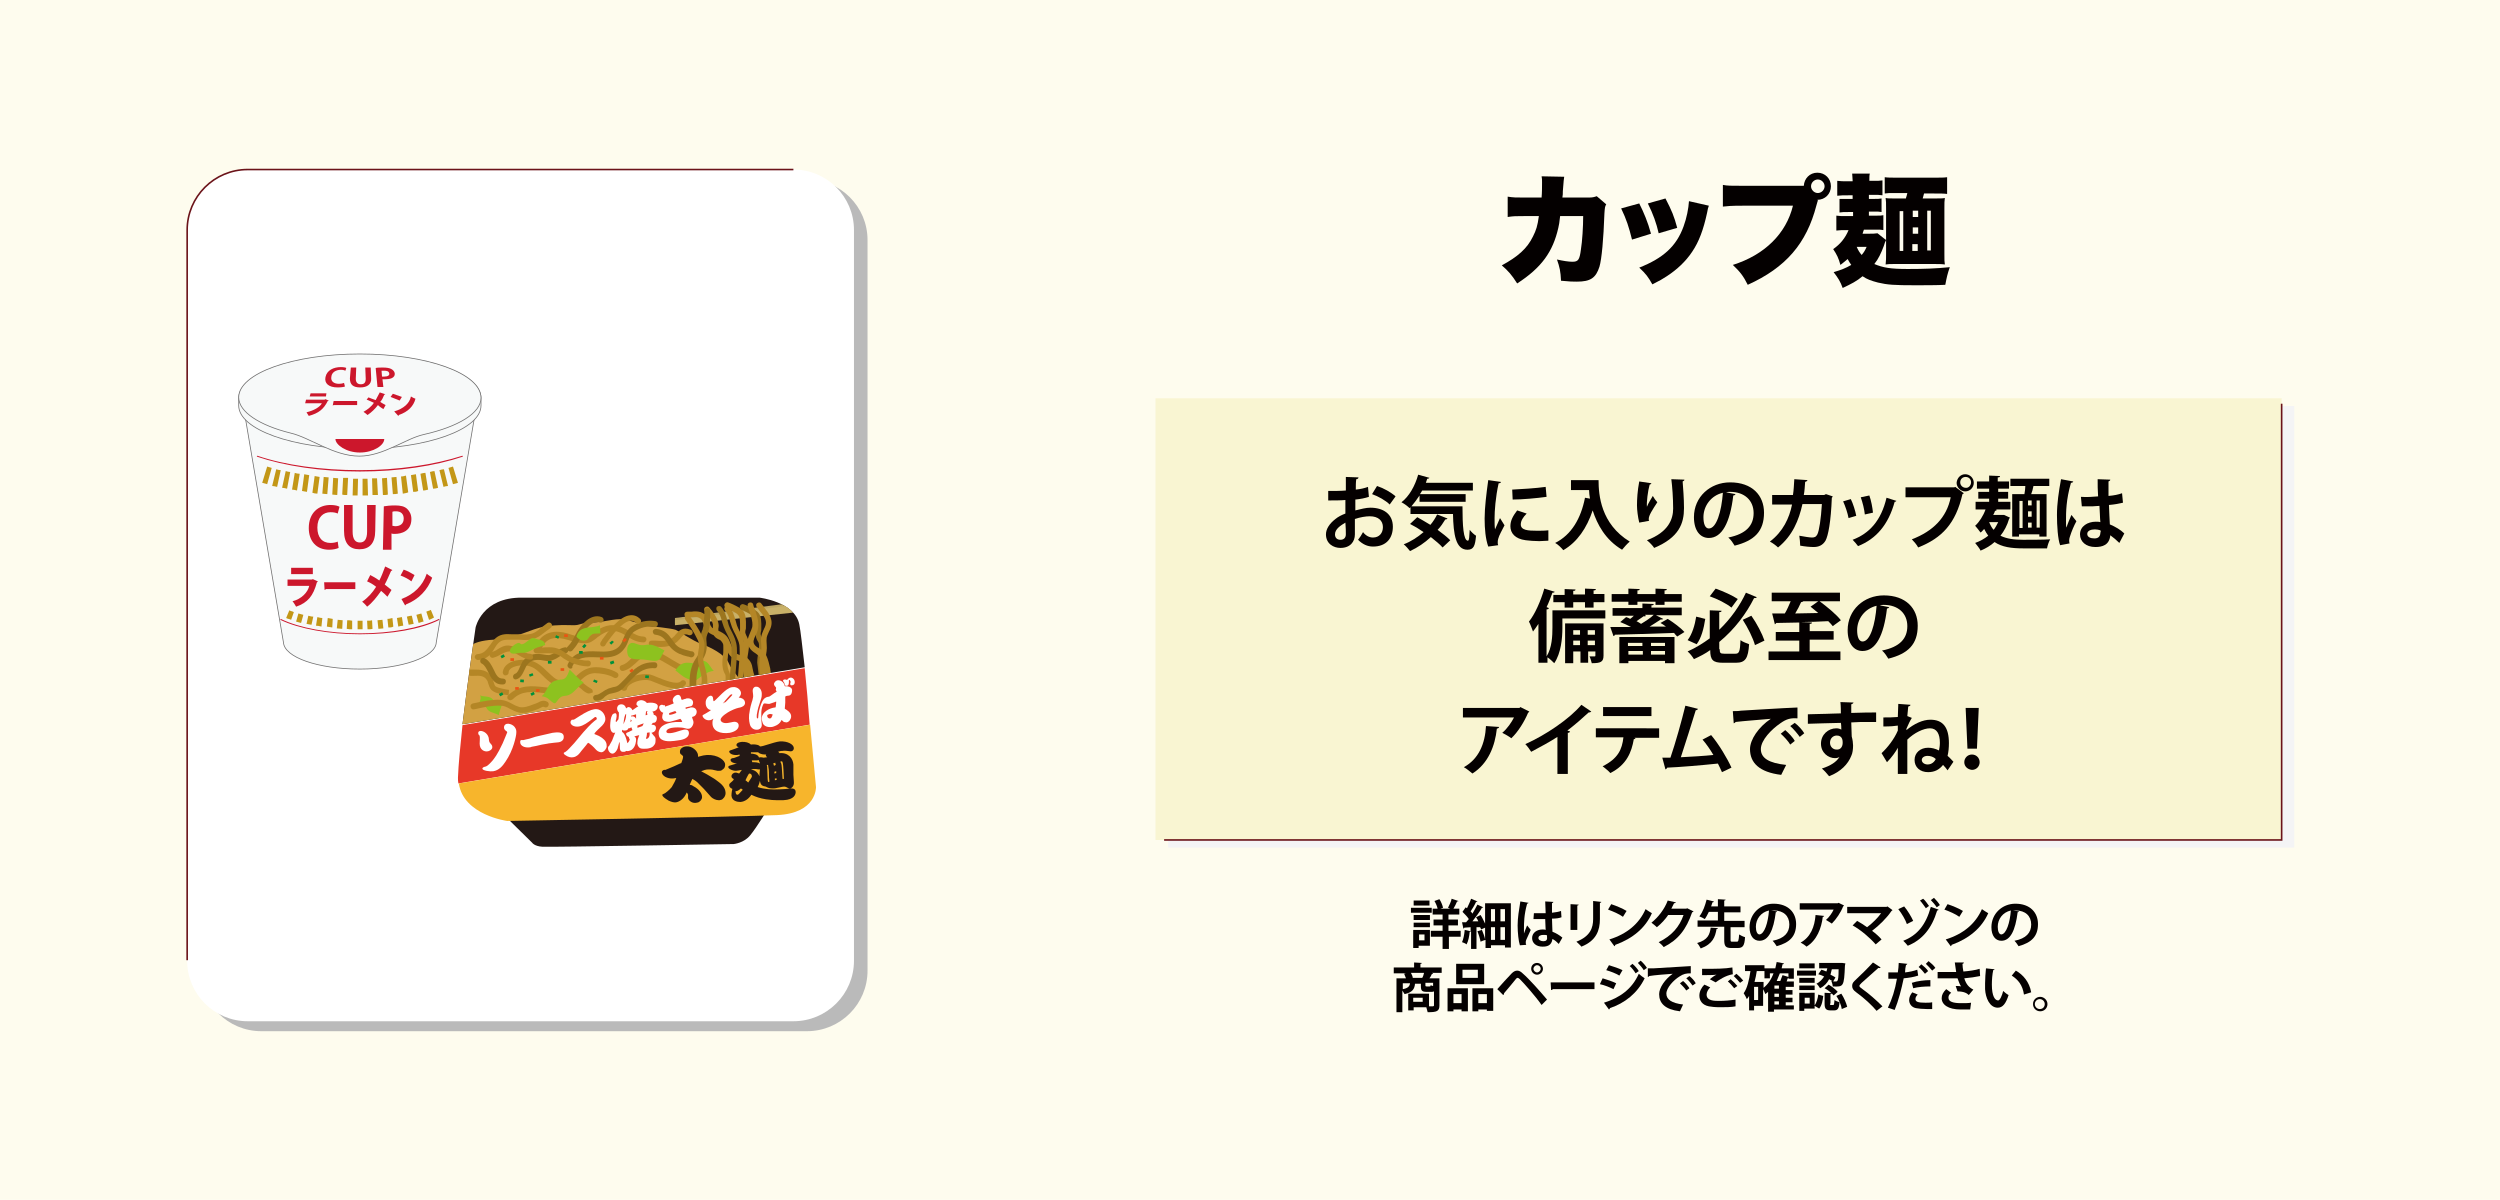 <?xml version="1.0" encoding="utf-8"?>
<!-- Generator: Adobe Illustrator 24.0.1, SVG Export Plug-In . SVG Version: 6.00 Build 0)  -->
<svg version="1.1" id="レイヤー_1" xmlns="http://www.w3.org/2000/svg" xmlns:xlink="http://www.w3.org/1999/xlink" x="0px"
	 y="0px" viewBox="0 0 553 265.4" style="enable-background:new 0 0 553 265.4;" xml:space="preserve">
<style type="text/css">
	.st0{fill:#FEFCEE;}
	.st1{fill:#BABABA;}
	.st2{fill:#FFFFFF;}
	.st3{fill:none;stroke:#6B1319;stroke-width:0.359;stroke-miterlimit:10;}
	.st4{fill:#F4F4F5;}
	.st5{fill:#F9F5D2;}
	.st6{enable-background:new    ;}
	.st7{fill:#040000;}
	.st8{fill:#E6E6E5;}
	.st9{fill:#CFE7F2;}
	.st10{fill:#3794C4;}
	.st11{fill:#727171;}
	.st12{fill:#F7F9FA;}
	.st13{fill:#48A6CE;}
	.st14{fill:url(#SVGID_8_);}
	.st15{fill:none;stroke:#221714;stroke-width:0.188;}
	.st16{fill:url(#SVGID_9_);}
	.st17{fill:url(#SVGID_10_);}
	.st18{fill:url(#SVGID_11_);}
	.st19{fill:url(#SVGID_12_);}
	.st20{fill:url(#SVGID_13_);}
	.st21{fill:url(#SVGID_14_);}
	.st22{fill:url(#SVGID_15_);}
	.st23{fill:url(#SVGID_16_);}
	.st24{fill:url(#SVGID_17_);}
	.st25{fill:url(#SVGID_18_);}
	.st26{fill:url(#SVGID_19_);}
	.st27{fill:url(#SVGID_20_);}
	.st28{fill:url(#SVGID_21_);}
	.st29{fill:url(#SVGID_22_);}
	.st30{fill:url(#SVGID_23_);}
	.st31{fill:url(#SVGID_24_);}
	.st32{fill:#F0EFEE;}
	.st33{fill:url(#SVGID_25_);}
	.st34{fill:url(#SVGID_26_);}
	.st35{fill:url(#SVGID_27_);}
	.st36{fill:url(#SVGID_28_);}
	.st37{fill:url(#SVGID_29_);}
	.st38{fill:url(#SVGID_30_);}
	.st39{fill:url(#SVGID_31_);}
	.st40{fill:url(#SVGID_32_);}
	.st41{fill:url(#SVGID_33_);}
	.st42{fill:url(#SVGID_34_);}
	.st43{fill:url(#SVGID_35_);}
	.st44{fill:url(#SVGID_36_);}
	.st45{fill:url(#SVGID_37_);}
	.st46{fill:url(#SVGID_38_);}
	.st47{fill:url(#SVGID_39_);}
	.st48{fill:url(#SVGID_41_);}
	.st49{fill:url(#SVGID_42_);}
	.st50{fill:url(#SVGID_43_);}
	.st51{fill:url(#SVGID_44_);}
	.st52{fill:url(#SVGID_45_);}
	.st53{fill:url(#SVGID_46_);}
	.st54{fill:url(#SVGID_47_);}
	.st55{fill:url(#SVGID_48_);}
	.st56{fill:url(#SVGID_49_);}
	.st57{fill:url(#SVGID_50_);}
	.st58{fill:url(#SVGID_51_);}
	.st59{fill:url(#SVGID_52_);}
	.st60{fill:url(#SVGID_53_);}
	.st61{fill:url(#SVGID_54_);}
	.st62{fill:url(#SVGID_55_);}
	.st63{fill:url(#SVGID_56_);}
	.st64{fill:url(#SVGID_57_);}
	.st65{fill:url(#SVGID_58_);}
	.st66{fill:url(#SVGID_59_);}
	.st67{fill:#3E3A39;}
	.st68{fill:#C6BA9A;}
	.st69{fill:#D6CCB5;}
	.st70{fill:#B5B5B6;}
	.st71{fill:#F0EFEF;}
	.st72{fill:#595857;}
	.st73{fill:#DCDDDD;}
	.st74{fill:#CCAC69;}
	.st75{fill:#C9CACA;}
	.st76{fill:#9FA0A0;}
	.st77{fill:#8A8A8A;}
	.st78{opacity:0.75;}
	.st79{fill:#B81C25;}
	.st80{fill:#DE551A;}
	.st81{fill:#E99413;}
	.st82{fill:#F7F9F9;}
	.st83{fill:#E83514;}
	.st84{fill:url(#SVGID_60_);}
	.st85{fill:url(#SVGID_61_);}
	.st86{fill:url(#SVGID_62_);}
	.st87{fill:url(#SVGID_63_);}
	.st88{fill:url(#SVGID_64_);}
	.st89{fill:url(#SVGID_65_);}
	.st90{stroke:#000000;stroke-width:3.047;stroke-linecap:round;stroke-linejoin:round;stroke-miterlimit:10;}
	.st91{fill:url(#SVGID_66_);stroke:#000000;stroke-width:1.016;stroke-linecap:round;stroke-linejoin:round;}
	.st92{fill:url(#SVGID_67_);stroke:#000000;stroke-width:1.016;stroke-linecap:round;stroke-linejoin:round;}
	.st93{fill:url(#SVGID_68_);stroke:#000000;stroke-width:1.016;stroke-linecap:round;stroke-linejoin:round;}
	.st94{opacity:0.4;fill:#FFFFFF;enable-background:new    ;}
	.st95{fill:none;}
	.st96{fill:#FFFEEE;}
	.st97{fill:none;stroke:#F7EFB8;stroke-width:0.508;}
	.st98{fill:none;stroke:#F7EFB8;stroke-width:0.254;stroke-miterlimit:10;}
	.st99{fill:none;stroke:#000000;stroke-width:0.244;stroke-miterlimit:10;}
	.st100{fill:none;stroke:#000000;stroke-width:1.016;stroke-linecap:round;stroke-linejoin:round;}
	.st101{fill-rule:evenodd;clip-rule:evenodd;}
	.st102{fill:none;stroke:#000000;stroke-width:0.508;stroke-miterlimit:10;}
	.st103{fill-rule:evenodd;clip-rule:evenodd;fill:url(#SVGID_69_);}
	.st104{opacity:0.9;fill:#E60012;enable-background:new    ;}
	.st105{fill:#DCDBDA;}
	.st106{opacity:0.9;fill:#FFFFFF;enable-background:new    ;}
	.st107{opacity:0.3;fill:#FFFFFF;enable-background:new    ;}
	.st108{fill:#7E7977;}
	.st109{fill:#EEEAD0;}
	.st110{fill:#DDD9C2;}
	.st111{fill:#D3A243;}
	.st112{fill:none;stroke:#E5E3DA;stroke-width:0.508;stroke-linecap:round;stroke-linejoin:round;}
	.st113{fill:#CDA774;}
	.st114{fill:#DDB887;}
	.st115{fill:#F3EBDF;}
	.st116{fill:#F8F0E4;}
	.st117{fill:#ECECEC;}
	.st118{fill:url(#SVGID_70_);}
	.st119{fill:url(#SVGID_71_);}
	.st120{fill:#E60012;}
	.st121{fill:#E5D32D;stroke:#A38A77;stroke-width:0.274;stroke-miterlimit:10;}
	.st122{fill:#E3D172;stroke:#C79F62;stroke-width:0.274;stroke-miterlimit:10;}
	.st123{fill:#E3D172;}
	.st124{fill:#EEEEEF;stroke:#C8C9CA;stroke-width:0.205;stroke-miterlimit:10;}
	.st125{fill:#804F21;}
	.st126{fill:none;stroke:#A38A77;stroke-width:0.274;stroke-miterlimit:10;}
	.st127{fill:none;stroke:#E5D32D;stroke-width:0.547;stroke-miterlimit:10;}
	.st128{fill:#DBDCDC;stroke:#C4C7C4;stroke-width:0.274;stroke-miterlimit:10;}
	.st129{fill:#EEEEEF;}
	.st130{fill:#E8E8DC;}
	.st131{fill:#E62C0F;}
	.st132{fill:#F7B52C;stroke:#DB9F09;stroke-width:0.274;stroke-miterlimit:10;}
	.st133{fill:#44AF35;stroke:#448A3E;stroke-width:0.274;stroke-miterlimit:10;}
	.st134{fill:#734C22;}
	.st135{fill:none;stroke:#FFFFFF;stroke-width:1.368;}
	.st136{fill:#946134;}
	.st137{fill:#231815;}
	.st138{fill:#C79F62;stroke:#946134;stroke-width:4.194518e-02;}
	.st139{fill:none;stroke:#946134;stroke-width:4.194518e-02;}
	.st140{fill:#40210F;stroke:#946134;stroke-width:4.194518e-02;}
	.st141{fill:#FFFFFF;stroke:#6A3906;stroke-width:4.194518e-02;}
	.st142{fill:url(#SVGID_72_);}
	.st143{fill:url(#SVGID_73_);}
	.st144{fill:url(#SVGID_74_);}
	.st145{fill:none;stroke:#F0D958;stroke-width:1.089;stroke-linecap:round;stroke-linejoin:round;stroke-miterlimit:10;}
	.st146{fill:none;stroke:#DD5F1A;stroke-width:1.634;stroke-linecap:round;stroke-linejoin:round;stroke-miterlimit:10;}
	.st147{fill:#006934;}
	.st148{fill:#DBDCDC;}
	.st149{fill:#BEC2BF;stroke:#B2B4B1;stroke-width:0.213;stroke-linecap:round;stroke-linejoin:round;}
	.st150{fill:none;stroke:#F0D958;stroke-width:0.851;stroke-linecap:round;stroke-linejoin:round;stroke-miterlimit:10;}
	.st151{fill:none;stroke:#DD5F1A;stroke-width:1.276;stroke-linecap:round;stroke-linejoin:round;stroke-miterlimit:10;}
	.st152{fill:none;stroke:#E60012;stroke-width:0.153;stroke-miterlimit:10;}
	.st153{fill:none;stroke:#E60012;stroke-width:0.153;stroke-miterlimit:10;stroke-dasharray:0.775,0.775;}
	.st154{fill:none;stroke:#000000;stroke-width:0.153;stroke-miterlimit:10;}
	.st155{fill:none;stroke:#000000;stroke-width:1.096;stroke-miterlimit:10;}
	.st156{fill:#C9A063;stroke:#000000;stroke-width:1.494;stroke-miterlimit:10;}
	.st157{fill:#008ABD;}
	.st158{fill:#5CB9D3;}
	.st159{fill:#BFC0C0;}
	.st160{fill:#FBF8EA;}
	.st161{fill:none;stroke:#000000;stroke-width:0.665;}
	.st162{fill:#036EB8;}
	.st163{fill:#EA5514;}
	.st164{clip-path:url(#SVGID_76_);}
	.st165{fill:url(#SVGID_77_);}
	.st166{fill:url(#SVGID_78_);}
	.st167{fill:url(#SVGID_79_);}
	.st168{fill:url(#SVGID_80_);}
	.st169{fill:url(#SVGID_81_);}
	.st170{fill:url(#SVGID_82_);}
	.st171{fill:url(#SVGID_83_);}
	.st172{fill:url(#SVGID_84_);}
	.st173{fill:url(#SVGID_85_);}
	.st174{fill:url(#SVGID_86_);}
	.st175{fill:url(#SVGID_87_);}
	.st176{fill:url(#SVGID_88_);}
	.st177{fill:url(#SVGID_89_);}
	.st178{fill:url(#SVGID_90_);}
	.st179{fill:url(#SVGID_91_);}
	.st180{fill:url(#SVGID_92_);}
	.st181{fill:url(#SVGID_93_);}
	.st182{fill:url(#SVGID_94_);}
	.st183{fill:url(#SVGID_95_);}
	.st184{fill:url(#SVGID_96_);}
	.st185{fill:url(#SVGID_97_);}
	.st186{fill:url(#SVGID_98_);}
	.st187{fill:url(#SVGID_99_);}
	.st188{fill:url(#SVGID_100_);}
	.st189{fill:url(#SVGID_101_);}
	.st190{fill:url(#SVGID_102_);}
	.st191{fill:url(#SVGID_103_);}
	.st192{fill:url(#SVGID_104_);}
	.st193{fill:url(#SVGID_105_);}
	.st194{fill:url(#SVGID_106_);}
	.st195{fill:url(#SVGID_107_);}
	.st196{fill:url(#SVGID_108_);}
	.st197{fill:url(#SVGID_109_);}
	.st198{fill:url(#SVGID_110_);}
	.st199{fill:url(#SVGID_111_);}
	.st200{clip-path:url(#SVGID_113_);}
	.st201{fill:#B28247;}
	.st202{fill:#FFF100;}
	.st203{fill:#8FC31F;}
	.st204{fill:#EAE5E3;}
	.st205{fill:#BEB1AA;}
	.st206{clip-path:url(#SVGID_115_);}
	.st207{fill:url(#SVGID_116_);}
	.st208{fill:url(#SVGID_117_);}
	.st209{fill:url(#SVGID_118_);}
	.st210{fill:url(#SVGID_119_);}
	.st211{fill:url(#SVGID_120_);}
	.st212{fill:url(#SVGID_121_);}
	.st213{fill:url(#SVGID_122_);}
	.st214{fill:url(#SVGID_123_);}
	.st215{fill:url(#SVGID_124_);}
	.st216{fill:url(#SVGID_125_);}
	.st217{fill:url(#SVGID_126_);}
	.st218{fill:url(#SVGID_127_);}
	.st219{fill:url(#SVGID_128_);}
	.st220{fill:url(#SVGID_129_);}
	.st221{fill:url(#SVGID_130_);}
	.st222{fill:url(#SVGID_131_);}
	.st223{fill:#FFF9E8;}
	.st224{opacity:0.5;fill:url(#);enable-background:new    ;}
	.st225{clip-path:url(#SVGID_136_);}
	.st226{clip-path:url(#SVGID_137_);}
	.st227{fill:#FCE1B9;}
	.st228{fill:#DFCD8C;}
	.st229{fill:#EADDB0;}
	.st230{fill:#6C1317;}
	.st231{fill:#5C070C;}
	.st232{fill:#8A4000;}
	.st233{fill:#9C0109;}
	.st234{fill:#8A0001;}
	.st235{fill:url(#SVGID_138_);}
	.st236{clip-path:url(#SVGID_143_);}
	.st237{clip-path:url(#SVGID_144_);}
	.st238{fill:#9C0109;stroke:#FFFFFF;stroke-width:0.875;stroke-miterlimit:10;}
	.st239{fill:url(#SVGID_145_);}
	.st240{fill:#CF1126;}
	.st241{fill:#F4F3F1;}
	.st242{fill:#C30D23;}
	.st243{fill:#CCCCCC;}
	.st244{clip-path:url(#SVGID_147_);}
	.st245{fill:#C8C9CA;}
	.st246{clip-path:url(#SVGID_149_);}
	.st247{fill:#803220;}
	.st248{fill:#EEAA3D;}
	.st249{fill:#E29223;}
	.st250{fill:#944024;}
	.st251{fill:#B15022;}
	.st252{fill:#D18215;}
	.st253{fill:#FAED00;}
	.st254{fill:#1EAA39;}
	.st255{fill:#169530;}
	.st256{fill:none;stroke:#FFFFFF;stroke-miterlimit:10;}
	.st257{clip-path:url(#SVGID_151_);}
	.st258{clip-path:url(#SVGID_153_);}
	.st259{fill:#FCD006;}
	.st260{fill:#604C3F;}
	.st261{fill:#C79F62;}
	.st262{fill:#FDEABE;}
	.st263{fill:#E95504;}
	.st264{fill:#C11920;}
	.st265{fill:url(#SVGID_154_);}
	.st266{fill:url(#SVGID_155_);}
	.st267{fill:#5D8AA2;}
	.st268{fill:#267EAF;}
	.st269{fill:none;stroke:#D9B556;stroke-width:0.619;stroke-miterlimit:10;}
	.st270{fill:#D9B556;}
	.st271{fill:#0E2F8F;}
	.st272{fill:url(#SVGID_156_);}
	.st273{fill:url(#SVGID_157_);}
	.st274{fill:url(#SVGID_158_);}
	.st275{fill:#755F43;}
	.st276{fill:#CD6829;}
	.st277{fill:#E08030;}
	.st278{fill:#F7F8F8;}
	.st279{fill:#E9E5E2;}
	.st280{fill:#9E9E9F;}
	.st281{fill:url(#SVGID_159_);}
	.st282{clip-path:url(#SVGID_161_);fill:#FBD6A0;}
	.st283{fill:#D1A26C;}
	.st284{fill:#FDEBD1;}
	.st285{fill:url(#SVGID_162_);}
	.st286{fill:#888888;}
	.st287{fill:#B4B4B5;}
	.st288{fill:#E6BE98;}
	.st289{fill:#BAE2F8;}
	.st290{fill:#182987;}
	.st291{fill:#3071B7;}
	.st292{clip-path:url(#SVGID_164_);fill:#F7B52C;}
	.st293{fill:#F7F9F9;stroke:#727171;stroke-width:0.173;stroke-miterlimit:10;}
	.st294{fill:#C39717;}
	.st295{fill:#CC172C;}
	.st296{fill:#E73828;}
	.st297{fill:#F7B52C;}
	.st298{clip-path:url(#SVGID_166_);}
	.st299{fill:#D2A143;}
	.st300{fill:#B48626;}
	.st301{fill:#9C751E;}
	.st302{fill:#8DC21F;}
	.st303{fill:#00913A;}
	.st304{fill:#E95513;}
	.st305{clip-path:url(#SVGID_168_);}
	.st306{fill:#BDA661;}
	.st307{fill:#C9B168;}
	.st308{fill:url(#SVGID_169_);}
	.st309{fill:url(#SVGID_170_);}
	.st310{fill:url(#SVGID_171_);}
	.st311{fill:url(#SVGID_172_);}
	.st312{fill:url(#SVGID_173_);}
	.st313{fill:url(#SVGID_174_);}
	.st314{fill:url(#SVGID_175_);}
	.st315{fill:url(#SVGID_176_);}
	.st316{fill:url(#SVGID_177_);}
	.st317{fill:url(#SVGID_178_);}
	.st318{fill:url(#SVGID_179_);}
	.st319{fill:url(#SVGID_180_);}
	.st320{fill:url(#SVGID_181_);}
	.st321{fill:url(#SVGID_182_);}
	.st322{fill:url(#SVGID_183_);}
	.st323{fill:url(#SVGID_184_);}
	.st324{fill:url(#SVGID_185_);}
	.st325{fill:url(#SVGID_186_);}
	.st326{fill:url(#SVGID_187_);}
	.st327{fill:url(#SVGID_188_);}
	.st328{fill:url(#SVGID_189_);}
	.st329{fill:url(#SVGID_190_);}
	.st330{fill:url(#SVGID_191_);}
	.st331{fill:url(#SVGID_192_);}
	.st332{fill:url(#SVGID_193_);}
	.st333{fill:url(#SVGID_194_);}
	.st334{fill:url(#SVGID_195_);}
	.st335{fill:url(#SVGID_196_);}
	.st336{fill:url(#SVGID_197_);}
	.st337{fill:url(#SVGID_198_);}
	.st338{fill:url(#SVGID_199_);}
	.st339{fill:url(#SVGID_200_);}
	.st340{fill:url(#SVGID_201_);}
	.st341{fill:url(#SVGID_202_);}
	.st342{fill:url(#SVGID_203_);}
	.st343{fill:url(#SVGID_204_);}
	.st344{fill:url(#SVGID_205_);}
	.st345{fill:url(#SVGID_206_);}
	.st346{fill:url(#SVGID_207_);}
	.st347{fill:url(#SVGID_208_);}
	.st348{fill:url(#SVGID_209_);}
	.st349{fill:url(#SVGID_210_);}
	.st350{fill:url(#SVGID_211_);}
	.st351{fill:url(#SVGID_212_);}
	.st352{fill:url(#SVGID_213_);}
	.st353{fill:url(#SVGID_214_);}
	.st354{fill:url(#SVGID_215_);}
	.st355{fill:url(#SVGID_216_);}
	.st356{fill:url(#SVGID_217_);}
	.st357{fill:url(#SVGID_218_);}
	.st358{fill:url(#SVGID_219_);}
	.st359{fill:url(#SVGID_220_);}
	.st360{fill:url(#SVGID_221_);}
	.st361{fill:url(#SVGID_222_);}
	.st362{fill:url(#SVGID_223_);}
	.st363{fill:url(#SVGID_224_);}
	.st364{fill:url(#SVGID_225_);}
	.st365{fill:url(#SVGID_226_);stroke:#000000;stroke-width:1.016;stroke-linecap:round;stroke-linejoin:round;}
	.st366{fill:url(#SVGID_227_);stroke:#000000;stroke-width:1.016;stroke-linecap:round;stroke-linejoin:round;}
	.st367{fill:url(#SVGID_228_);stroke:#000000;stroke-width:1.016;stroke-linecap:round;stroke-linejoin:round;}
	.st368{fill-rule:evenodd;clip-rule:evenodd;fill:url(#SVGID_229_);}
	.st369{fill:url(#SVGID_230_);}
	.st370{fill:url(#SVGID_231_);}
	.st371{fill:url(#SVGID_232_);}
	.st372{fill:url(#SVGID_233_);}
	.st373{fill:url(#SVGID_234_);}
	.st374{clip-path:url(#SVGID_236_);}
	.st375{fill:url(#SVGID_237_);}
	.st376{fill:url(#SVGID_238_);}
	.st377{fill:url(#SVGID_239_);}
	.st378{fill:url(#SVGID_240_);}
	.st379{fill:url(#SVGID_241_);}
	.st380{fill:url(#SVGID_242_);}
	.st381{fill:url(#SVGID_243_);}
	.st382{fill:url(#SVGID_244_);}
	.st383{fill:url(#SVGID_245_);}
	.st384{fill:url(#SVGID_246_);}
	.st385{fill:url(#SVGID_247_);}
	.st386{fill:url(#SVGID_248_);}
	.st387{fill:url(#SVGID_249_);}
	.st388{fill:url(#SVGID_250_);}
	.st389{fill:url(#SVGID_251_);}
	.st390{fill:url(#SVGID_252_);}
	.st391{fill:url(#SVGID_253_);}
	.st392{fill:url(#SVGID_254_);}
	.st393{fill:url(#SVGID_255_);}
	.st394{fill:url(#SVGID_256_);}
	.st395{fill:url(#SVGID_257_);}
	.st396{fill:url(#SVGID_258_);}
	.st397{fill:url(#SVGID_259_);}
	.st398{fill:url(#SVGID_260_);}
	.st399{fill:url(#SVGID_261_);}
	.st400{fill:url(#SVGID_262_);}
	.st401{fill:url(#SVGID_263_);}
	.st402{fill:url(#SVGID_264_);}
	.st403{fill:url(#SVGID_265_);}
	.st404{fill:url(#SVGID_266_);}
	.st405{fill:url(#SVGID_267_);}
	.st406{fill:url(#SVGID_268_);}
	.st407{fill:url(#SVGID_269_);}
	.st408{fill:url(#SVGID_270_);}
	.st409{fill:url(#SVGID_271_);}
	.st410{clip-path:url(#SVGID_273_);}
	.st411{clip-path:url(#SVGID_275_);}
	.st412{fill:url(#SVGID_276_);}
	.st413{fill:url(#SVGID_277_);}
	.st414{fill:url(#SVGID_278_);}
	.st415{fill:url(#SVGID_279_);}
	.st416{fill:url(#SVGID_280_);}
	.st417{fill:url(#SVGID_281_);}
	.st418{fill:url(#SVGID_282_);}
	.st419{fill:url(#SVGID_283_);}
	.st420{fill:url(#SVGID_284_);}
	.st421{fill:url(#SVGID_285_);}
	.st422{fill:url(#SVGID_286_);}
	.st423{fill:url(#SVGID_287_);}
	.st424{fill:url(#SVGID_288_);}
	.st425{fill:url(#SVGID_289_);}
	.st426{fill:url(#SVGID_290_);}
	.st427{fill:url(#SVGID_291_);}
	.st428{clip-path:url(#SVGID_296_);}
	.st429{clip-path:url(#SVGID_297_);}
	.st430{fill:url(#SVGID_298_);}
	.st431{clip-path:url(#SVGID_303_);}
	.st432{clip-path:url(#SVGID_304_);}
	.st433{fill:url(#SVGID_305_);}
	.st434{clip-path:url(#SVGID_307_);}
	.st435{clip-path:url(#SVGID_309_);}
	.st436{clip-path:url(#SVGID_311_);}
	.st437{clip-path:url(#SVGID_313_);}
	.st438{fill:url(#SVGID_314_);}
	.st439{fill:url(#SVGID_315_);}
	.st440{fill:url(#SVGID_316_);}
	.st441{fill:url(#SVGID_317_);}
	.st442{fill:url(#SVGID_318_);}
	.st443{fill:url(#SVGID_319_);}
	.st444{clip-path:url(#SVGID_321_);fill:#FBD6A0;}
	.st445{fill:url(#SVGID_322_);}
	.st446{clip-path:url(#SVGID_324_);fill:#F7B52C;}
	.st447{clip-path:url(#SVGID_326_);}
	.st448{clip-path:url(#SVGID_328_);}
</style>
<g>
	<rect y="0" class="st0" width="553" height="265.4"/>
</g>
<g>
	<path class="st1" d="M178.5,228.1H57.8c-7.4,0-13.4-6-13.4-13.4V53.1c0-7.4,6-13.4,13.4-13.4h120.7c7.4,0,13.4,6,13.4,13.4v161.6
		C191.9,222.1,185.9,228.1,178.5,228.1z"/>
	<path class="st2" d="M175.5,225.9H54.8c-7.4,0-13.4-6-13.4-13.4V50.9c0-7.4,6-13.4,13.4-13.4h120.7c7.4,0,13.4,6,13.4,13.4v161.6
		C188.9,219.9,182.9,225.9,175.5,225.9z"/>
	<path class="st3" d="M41.4,212.4V50.9c0-7.4,6-13.4,13.4-13.4h120.7"/>
</g>
<g>
	<rect x="258.4" y="89.8" class="st4" width="249.1" height="97.7"/>
	<rect x="255.6" y="88.1" class="st5" width="249.1" height="97.7"/>
	<polyline class="st3" points="504.7,89.3 504.7,185.8 257.5,185.8 	"/>
</g>
<g class="st6">
	<path class="st7" d="M341,43.7c0.1-1,0.1-2.6,0.1-3.4c0-0.6,0-0.8-0.1-1.3l5,0.1c-0.1,0.6-0.1,0.7-0.3,3.2c0,0.7,0,0.7-0.1,1.4h5.8
		c0.9,0,1.2-0.1,1.8-0.3l2.1,1.8c-0.3,0.5-0.3,0.7-0.4,2c-0.2,5.7-0.6,10.1-1.1,11.8c-0.8,2.5-2,3.3-5,3.3c-1,0-1.4,0-3.5-0.2
		c-0.1-2.1-0.3-3-0.9-4.7c1.3,0.3,2.6,0.5,3.4,0.5c1.3,0,1.6-0.4,1.9-2.7c0.3-1.8,0.5-5.1,0.5-7.4h-5.1c-0.2,1.7-0.2,1.7-0.4,2.6
		c-1.2,5.3-3.7,8.8-9.1,12.3c-1.2-1.9-2-2.8-3.4-4c3.5-1.9,5.6-3.7,6.9-6.4c0.7-1.4,1-2.3,1.3-4.5h-3.3c-1.8,0-2.3,0-3.6,0.2l0-4.5
		c1.3,0.2,1.8,0.2,3.7,0.2H341z"/>
	<path class="st7" d="M362.6,45c1,2,1.9,4.1,2.6,6.7L361,53c-0.7-2.8-1.2-4.4-2.4-6.9L362.6,45z M378,45.5c-0.2,0.5-0.2,0.6-0.4,1.6
		c-0.8,3.7-1.8,6.4-3.3,8.6c-1.4,2.1-3.3,3.9-5.6,5.4c-0.9,0.6-1.6,1-3.2,1.8c-0.9-1.6-1.4-2.3-2.9-3.7c5.3-2.1,8.2-4.7,9.8-9.1
		c0.7-1.9,1.1-4,1.2-5.6L378,45.5z M368.4,43.9c1.4,2.7,1.9,3.9,2.6,6.5l-4.1,1.2c-0.5-2.2-1.2-4.2-2.4-6.6L368.4,43.9z"/>
	<path class="st7" d="M402.1,44.3l0,0.1c0,0.1-0.1,0.2-0.1,0.3l-0.2,0.7c-2.2,8.5-6.8,13.8-15.2,17.6c-0.9-1.8-1.6-2.8-3.3-4.4
		c7-2.2,11.8-6.9,13.3-13.1h-11.1c-2.8,0-3.4,0.1-4.4,0.2v-4.8c1,0.2,1.7,0.2,4.4,0.2h13.5c0.1-1.6,1.3-2.9,3-2.9c1.7,0,3,1.3,3,3
		c0,1.7-1.3,3-3,3L402.1,44.3z M400.6,41.2c0,0.8,0.7,1.5,1.5,1.5c0.8,0,1.5-0.7,1.5-1.5c0-0.8-0.7-1.5-1.5-1.5
		C401.3,39.7,400.6,40.4,400.6,41.2z"/>
	<path class="st7" d="M417.2,53.1c-0.2,0.4-0.3,0.6-0.5,1.3c-0.6,1.6-1.2,2.9-2.1,4c1.9,0.8,3.5,1.1,7.4,1.1c3.8,0,6.1-0.1,9.3-0.4
		c-0.5,1.4-0.7,2.3-1,3.9c-1.6,0.1-5,0.1-6.6,0.1c-4.7,0-6.2-0.1-8.3-0.6c-1.5-0.4-2.4-0.7-3.4-1.4c-1.3,1.1-2.5,1.7-4.4,2.6
		c-0.5-1.4-1-2.2-2-3.5c1.7-0.5,2.7-0.9,3.9-1.6c-0.3-0.4-0.4-0.6-0.8-1.3c-0.6,0.5-0.8,0.7-1.6,1.3c-0.4-1.5-0.8-2.3-1.6-3.5
		c1.6-1.1,2.7-2.5,3.4-4.2h-0.3c-1.1,0-1.7,0-2.4,0.1v-3.3c0.7,0.1,1.2,0.1,2.4,0.1h1.3v-0.9H409c-1.2,0-1.4,0-2.1,0.1v-3
		C407.6,44,408,44,409,44h0.8v-0.8h-0.9c-1.2,0-1.6,0-2.5,0.1v-3.3c0.8,0.1,1.2,0.1,2.5,0.1h0.9v-0.2c0-0.6-0.1-1.1-0.1-1.5h3.9
		c-0.1,0.4-0.1,0.8-0.1,1.5V40h0.8c1.1,0,1.5,0,2.1-0.1v3.3c-0.6-0.1-1.2-0.1-2-0.1h-1V44h1.1c0.8,0,1.2,0,1.7-0.1v3
		c-0.6-0.1-0.8-0.1-1.7-0.1h-1.1v0.9h1.8c0.6,0,1,0,1.4-0.1v3.3c-0.5-0.1-0.7-0.1-1.4-0.1h-2.9c-0.1,0.3-0.2,0.5-0.3,0.9h1.2
		c1,0,1.5,0,2.1-0.1L417.2,53.1z M410.7,54.6c0.4,0.9,0.6,1.2,1.1,1.8c0.5-0.6,0.7-0.9,1.1-1.8H410.7z M421.6,43.8
		c0.1-0.4,0.2-0.5,0.3-1.1h-2.9c-1,0-1.5,0-2.1,0.1v-3.6c0.7,0.1,1.4,0.1,3,0.1h7.7c1.6,0,2.4,0,3.1-0.1v3.7
		c-0.7-0.1-1.6-0.1-3.1-0.1h-2c-0.1,0.4-0.2,0.7-0.3,1.1h2.3c1.6,0,2.1,0,2.6-0.1c-0.1,0.7-0.1,1.1-0.1,2.2v10.2
		c0,1.3,0,1.7,0.1,2.3c-0.7-0.1-1.5-0.1-2.3-0.1h-8.9c-0.9,0-1.3,0-1.9,0.1c0.1-0.9,0.1-1.4,0.1-2.4v-9.9c0-1.3,0-1.8-0.1-2.4
		c0.5,0.1,0.8,0.1,2.1,0.1H421.6z M421,46.7h-0.8v8.8h0.8V46.7z M423.1,46.7V48h1.2v-1.4H423.1z M423.1,51.7h1.2v-1.4h-1.2V51.7z
		 M424.2,54h-1.2v1.5h1.2V54z M426.3,55.4h0.8v-8.8h-0.8V55.4z"/>
</g>
<g class="st6">
	<path class="st7" d="M302.8,109.9c-0.9,0.3-1.9,0.5-3,0.6c0,0.8,0,1.7,0,2.4c1.2-0.3,2.4-0.6,3.3-0.6c2.9,0,5,1.4,5,4.2
		c0,2.5-1.4,4.4-4.4,4.4c-1.2,0-2.3-0.5-3.3-1.5c0.4-0.5,0.8-1.1,1.1-1.7c0.6,0.8,1.4,1.2,2.2,1.2c1.4,0,2.2-1,2.2-2.3
		c0-1.4-1-2.4-2.9-2.4c-0.9,0-2.1,0.2-3.3,0.6v3.4c0,1.6-1,3-3.2,3c-1.5,0-3.2-0.9-3.2-3c0-1.2,0.8-2.4,2.1-3.4
		c0.6-0.5,1.4-0.9,2.2-1.2v-3c-1.1,0.1-2.4,0.1-3.8,0.1l0-2.1c1.4,0,2.7,0,3.9-0.1v-3l2.8,0.1c0,0.2-0.2,0.4-0.5,0.4
		c-0.1,0.7-0.1,1.5-0.1,2.3c1-0.1,1.9-0.3,2.7-0.6L302.8,109.9z M297.6,115.6c-1,0.6-2.3,1.4-2.3,2.6c0,0.7,0.4,1.2,1.2,1.2
		c0.7,0,1.2-0.4,1.2-1.2C297.7,117.7,297.7,116.7,297.6,115.6z M307.4,111.6c-0.9-0.9-2.5-1.8-3.9-2.3l1.1-1.8
		c1.5,0.5,3.1,1.4,4.1,2.3L307.4,111.6z"/>
	<path class="st7" d="M314,109.6c-0.6,0.9-1.2,1.7-1.8,2.4h11.3c0,4.2,0.2,7.6,1.2,7.6c0.3,0,0.3-0.9,0.4-2.4c0.4,0.5,0.9,1,1.4,1.3
		c-0.2,2.2-0.5,3.1-1.9,3.1c-2.6,0-3.1-3.4-3.2-7.9H312v-1.5l-0.2,0.2c-0.4-0.4-1.2-1-1.8-1.3c1.7-1.3,3-3.6,3.7-6.1l2.5,0.7
		c-0.1,0.1-0.2,0.2-0.5,0.2c-0.1,0.3-0.2,0.6-0.3,0.9h10.4v1.7h-11.2l-0.5,0.8h10.1v1.7H314V109.6z M313.5,114.4
		c0.9,0.5,1.9,1.1,2.9,1.7c0.6-0.7,1.1-1.5,1.5-2.3l2.3,0.9c-0.1,0.1-0.2,0.2-0.5,0.2c-0.5,0.8-1,1.6-1.7,2.3
		c1.1,0.8,2.1,1.6,2.8,2.3l-1.7,1.6c-0.6-0.7-1.6-1.5-2.6-2.3c-1.4,1.3-2.9,2.3-4.6,3.1c-0.3-0.4-1-1.2-1.4-1.5
		c1.6-0.6,3.1-1.6,4.4-2.7c-1-0.7-2-1.3-3-1.8L313.5,114.4z"/>
	<path class="st7" d="M332,106.6c0,0.2-0.2,0.3-0.5,0.3c-0.7,3.1-0.9,6.2-0.9,7.7c0,1,0,1.9,0.1,2.5c0.2-0.5,0.9-2,1.1-2.5l1,1.6
		c-0.6,1.2-1.2,2.2-1.4,3c-0.1,0.3-0.1,0.6-0.1,0.8c0,0.2,0,0.4,0.1,0.6l-2.2,0.3c-0.6-1.7-0.8-3.9-0.8-6.2c0-2.4,0.4-5.6,0.8-8.5
		L332,106.6z M342.5,119.6c-0.6,0-1.3,0.1-2,0.1c-1.1,0-2.2-0.1-3-0.2c-2.4-0.3-3.4-1.6-3.4-3.1c0-1.3,0.6-2.3,1.5-3.5l2.1,0.7
		c-0.8,0.8-1.3,1.6-1.3,2.4c0,1.3,1.6,1.4,3.6,1.4c0.8,0,1.7,0,2.5-0.1L342.5,119.6z M334.5,108.3c2-0.1,5.3-0.3,7.4-0.6l0.2,2.2
		c-2.1,0.3-5.4,0.6-7.5,0.6L334.5,108.3z"/>
	<path class="st7" d="M347.5,106.2h6.1c0,3.3,0.5,9.7,6.9,13.6c-0.5,0.4-1.3,1.3-1.7,1.8c-3.7-2.2-5.5-5.6-6.5-8.7
		c-1.3,3.9-3.4,7-6.5,8.8c-0.4-0.5-1.2-1.3-1.8-1.6c3.6-1.8,5.7-5.4,6.6-10l1.1,0.2c-0.1-0.7-0.2-1.3-0.2-1.9h-4V106.2z"/>
	<path class="st7" d="M362.6,115.6c-0.3-1.2-0.5-2.8-0.5-3.8c0-1.3,0.1-3.2,0.5-5.3l2.7,0.4c-0.1,0.2-0.3,0.3-0.4,0.3
		c-0.4,1.4-0.7,3.9-0.6,4.9c0.3-0.8,0.9-1.7,1.3-2.4c0.2,0.4,0.7,1.1,1,1.4c-1.1,1.7-1.9,2.9-1.9,3.7c0,0.1,0,0.3,0.1,0.4
		L362.6,115.6z M372.6,106.1c0,0.2-0.2,0.3-0.4,0.4c0.1,1.4,0.3,3.7,0.3,5.9c0,3.4-1.1,6.5-6.6,8.8c-0.3-0.5-1.1-1.3-1.6-1.7
		c4.8-1.8,5.8-4.7,5.8-7c0-2.4-0.2-4.9-0.4-6.5L372.6,106.1z"/>
	<path class="st7" d="M383.9,109.3c-0.1,0.2-0.3,0.3-0.5,0.3c-0.7,6-2.5,9.4-5.4,9.4c-1.9,0-3.3-1.6-3.3-4.6c0-4.5,3.6-7.7,8-7.7
		c4.9,0,7.5,2.9,7.5,6.7c0,4.1-2.1,6.2-6.5,7.3c-0.3-0.5-0.8-1.3-1.4-1.8c4-0.8,5.6-2.7,5.6-5.4c0-2.8-2-4.7-5.2-4.7
		c-0.3,0-0.6,0-0.9,0.1L383.9,109.3z M381.1,109c-2.6,0.6-4.3,2.9-4.3,5.4c0,1.5,0.4,2.5,1.2,2.5C379.7,116.9,380.8,113.1,381.1,109
		z"/>
	<path class="st7" d="M405.4,109.8c0,0.1-0.1,0.2-0.2,0.3c-0.2,5.3-0.8,8.4-1.4,9.5c-0.6,1-1.5,1.4-2.6,1.4c-0.8,0-1.9-0.1-3-0.3
		c0-0.6-0.1-1.6-0.2-2.2c1.1,0.2,2.3,0.4,2.8,0.4c0.5,0,0.9-0.1,1.2-0.7c0.4-0.8,0.8-3.4,1-6.7h-4.3c-0.8,3.6-2.2,7-5.4,9.6
		c-0.4-0.4-1.2-1-1.8-1.3c2.9-2.2,4.3-5.2,4.9-8.2H392v-2.1h4.6c0.2-1.2,0.2-2.2,0.3-3.5l2.9,0.2c0,0.2-0.2,0.3-0.5,0.4
		c-0.1,1.1-0.1,1.9-0.3,2.9h4.5l0.4-0.2L405.4,109.8z"/>
	<path class="st7" d="M409.4,110.4c0.5,1,1,2.6,1.2,3.7l-1.7,0.5c-0.2-1.1-0.7-2.6-1.2-3.7L409.4,110.4z M419.5,110.8
		c-0.1,0.1-0.2,0.2-0.4,0.2c-1.4,5.1-4.1,8.2-8.1,9.8c-0.2-0.3-0.8-1-1.2-1.4c3.7-1.4,6.3-4.2,7.5-9.3L419.5,110.8z M413.5,109.6
		c0.4,1.1,0.7,2.7,0.8,3.8l-1.8,0.4c-0.1-1.1-0.5-2.7-0.9-3.8L413.5,109.6z"/>
	<path class="st7" d="M421.4,107.8h10.9l0.2-0.1l1.9,1.4c-0.1,0.1-0.2,0.2-0.3,0.2c-1.5,6.5-4.5,9.7-9.8,11.8
		c-0.3-0.6-1-1.4-1.4-1.8c4.7-1.8,7.7-4.8,8.6-9.3h-10V107.8z M434.7,104.9c1,0,1.9,0.8,1.9,1.9c0,1-0.8,1.9-1.9,1.9
		c-1,0-1.9-0.9-1.9-1.9C432.9,105.7,433.7,104.9,434.7,104.9z M436,106.7c0-0.7-0.5-1.2-1.2-1.2c-0.7,0-1.2,0.5-1.2,1.2
		c0,0.7,0.6,1.2,1.2,1.2C435.4,108,436,107.4,436,106.7z"/>
	<path class="st7" d="M443.3,113.9l1.3,0.6c-0.1,0.1-0.1,0.2-0.2,0.3c-0.4,1.4-1.1,2.7-1.9,3.7c1.4,0.7,3.1,0.9,5,0.9
		c1,0,4.7,0,6-0.1c-0.3,0.5-0.6,1.4-0.7,2h-5.3c-2.6,0-4.7-0.3-6.3-1.4c-0.9,0.8-1.9,1.4-3.1,1.9c-0.2-0.5-0.9-1.3-1.2-1.7
		c1.1-0.4,2-0.9,2.9-1.6c-0.3-0.4-0.6-0.9-0.9-1.5c-0.3,0.3-0.5,0.6-0.8,0.8c-0.3-0.4-0.9-1.2-1.2-1.5c0.9-0.8,1.8-2.2,2.3-3.6H437
		v-1.7h3v-0.7h-2.4v-1.5h2.4v-0.7h-2.7v-1.6h2.7v-1.3l2.4,0.1c0,0.2-0.1,0.3-0.5,0.3v0.9h2.5v1.6H442v0.7h2.2v1.5H442v0.7h2.7v1.7
		h-3.2l0.2,0.1c-0.1,0.1-0.2,0.2-0.4,0.2c-0.1,0.3-0.2,0.6-0.4,0.9h2.1L443.3,113.9z M440,115.5c0.3,0.7,0.6,1.3,1,1.7
		c0.4-0.5,0.7-1.1,1-1.7H440z M445.2,109.3h2.6c0.1-0.6,0.2-1.2,0.2-1.8h-3.3v-1.6h8.6v1.6h-3.5c-0.1,0.6-0.3,1.3-0.5,1.8h3.4v9.4
		h-1.6v-0.5h-4.5v0.5h-1.5V109.3z M446.7,110.8v6h0.7v-6H446.7z M449.4,111.8v-1.1h-0.8v1.1H449.4z M449.4,114.3v-1.2h-0.8v1.2
		H449.4z M448.6,115.6v1.1h0.8v-1.1H448.6z M451.2,116.7v-6h-0.7v6H451.2z"/>
	<path class="st7" d="M455.7,120.6c-0.5-1.3-0.7-4.3-0.7-6.7c0-2.5,0.4-5.2,0.9-7.9l2.7,0.5c0,0.2-0.3,0.3-0.5,0.3
		c-1.1,3.8-1.1,6.5-1.1,8.5c0,0.6,0,1.1,0.1,1.4c0.2-0.7,0.8-2.1,1.1-2.8l1.1,1.4c-0.5,0.9-1.1,2.3-1.4,3.3
		c-0.1,0.3-0.2,0.6-0.2,0.9c0,0.2,0,0.5,0.1,0.7L455.7,120.6z M460.3,109.9c1.3,0.1,2.6,0,3.8-0.1c-0.1-1.4-0.1-2.5-0.1-3.8l2.8,0.1
		c0,0.2-0.2,0.3-0.4,0.4l0,3.2c1.2-0.1,2.2-0.3,3-0.6l0.2,2.1c-0.8,0.2-1.9,0.4-3.1,0.5c0.1,1.6,0.1,3.2,0.2,4.3
		c1.2,0.5,2.4,1.2,3.2,2l-1.1,2.1c-0.6-0.6-1.3-1.2-2-1.7c-0.2,2.2-1.8,2.6-3.3,2.6c-2.1,0-3.4-1.2-3.4-2.8c0-1.8,1.7-2.8,3.5-2.8
		c0.3,0,0.7,0,1,0.1c-0.1-0.9-0.1-2.3-0.2-3.6c-0.5,0-1.1,0.1-1.5,0.1h-2.4L460.3,109.9z M464.6,117.3c-0.3-0.1-0.8-0.2-1.2-0.2
		c-0.9,0-1.7,0.3-1.7,1c0,0.7,0.7,1,1.6,1c0.9,0,1.3-0.5,1.3-1.3C464.7,117.7,464.7,117.5,464.6,117.3z"/>
	<path class="st7" d="M355.1,135v1.8h-9.5v2.1c0,2.3-0.3,5.6-1.8,7.8c-0.3-0.3-1-1-1.5-1.3v1.2h-2v-8.6c-0.4,0.6-0.8,1.2-1.2,1.7
		c-0.2-0.5-0.6-1.7-0.9-2.2c1.3-1.6,2.6-4.5,3.4-7.3l2.3,0.7c-0.1,0.2-0.2,0.2-0.5,0.2c-0.4,1.1-0.8,2.2-1.3,3.2l0.5,0.2
		c0,0.2-0.2,0.3-0.5,0.3v10.4c1.2-1.9,1.3-4.5,1.3-6.4V135H355.1z M343.6,131.6h2.5v-1.3l2.4,0.1c0,0.2-0.1,0.3-0.5,0.3v0.8h2.6
		v-1.3l2.4,0.1c0,0.2-0.1,0.3-0.5,0.3v0.8h2.4v1.8h-2.4v1.2h-1.9v-1.2h-2.6v1.2h-1.9v-1.2h-2.5V131.6z M354.7,137.9v7.1
		c0,1.4-0.6,1.7-2.6,1.7c-0.1-0.4-0.3-1.1-0.5-1.5c0.5,0,0.9,0,1.1,0s0.2-0.1,0.2-0.2v-0.9h-1.6v2.5h-1.7v-2.5H348v2.6h-1.8v-8.8
		H354.7z M349.6,139.4H348v1h1.5V139.4z M348,142.7h1.5v-1H348V142.7z M352.8,139.4h-1.6v1h1.6V139.4z M351.2,142.7h1.6v-1h-1.6
		V142.7z"/>
	<path class="st7" d="M367.9,136.9c-0.1,0.1-0.3,0.2-0.5,0.1c-0.7,0.5-1.6,1-2.5,1.6c1.2,0,2.4,0,3.6,0c-0.4-0.3-0.8-0.6-1.2-0.8
		l1.6-0.9c1.3,0.8,2.9,2,3.7,2.9l-1.6,1c-0.2-0.2-0.5-0.5-0.7-0.8c-4.8,0.2-9.8,0.3-13.1,0.4c0,0.2-0.2,0.3-0.3,0.3l-0.7-2
		c1.2,0,2.8,0,4.6,0c-0.8-0.4-1.6-0.8-2.4-1.1c0.5-0.4,0.9-0.8,1.3-1.1c0.3,0.1,0.6,0.2,0.9,0.4c0.3-0.2,0.6-0.5,0.8-0.7h-4.7v-1.7
		h6.6v-1l2.5,0.1c0,0.2-0.1,0.3-0.5,0.3v0.5h6.7v1.7h-5.7L367.9,136.9z M360.2,133.8v-0.7h-3.7v-1.7h3.7v-1.2l2.5,0.1
		c0,0.2-0.1,0.3-0.5,0.3v0.8h4v-1.2l2.5,0.1c0,0.2-0.1,0.3-0.5,0.3v0.8h3.8v1.7h-3.8v0.7h-2v-0.7h-4v0.7H360.2z M358.2,146.7v-5.8
		h12.2v5.8h-2.1v-0.5h-8.1v0.5H358.2z M363.3,142.2h-3.2v0.7h3.2V142.2z M360.2,144.8h3.2v-0.8h-3.2V144.8z M363.9,136.1l0.2,0.1
		c-0.1,0.1-0.2,0.2-0.5,0.1c-0.4,0.3-1,0.7-1.6,1.1c0.4,0.2,0.7,0.4,1,0.6c1-0.6,2.1-1.3,2.8-2H363.9z M368.3,142.9v-0.7h-3.1v0.7
		H368.3z M365.2,144.8h3.1v-0.8h-3.1V144.8z"/>
	<path class="st7" d="M373.3,141.6c1-1.3,1.6-3.3,1.9-5.2l2,0.5c-0.3,2.1-0.9,4.3-1.9,5.6L373.3,141.6z M380.4,143.6
		c0,0.8,0.1,1,1,1h2.5c0.8,0,1-0.5,1.1-3c0.5,0.4,1.4,0.7,1.9,0.9c-0.2,3.1-0.8,4.1-2.9,4.1h-2.9c-2.2,0-2.8-0.6-2.8-2.8
		c-1.1,0.8-2.3,1.4-3.6,2c-0.3-0.5-0.9-1.3-1.4-1.7c1.8-0.8,3.4-1.8,4.9-2.9V135l2.6,0.1c0,0.2-0.1,0.3-0.5,0.3v3.9
		c2.6-2.5,4.6-5.4,5.9-8.2l2.4,1c-0.1,0.2-0.3,0.2-0.6,0.2c-1.7,3.4-4.3,6.9-7.7,9.7V143.6z M379.5,130.2c1.7,0.6,3.7,1.5,4.9,2.3
		l-1.4,1.9c-1.1-0.9-3.1-1.9-4.8-2.5L379.5,130.2z M388.2,142.7c-0.4-1.5-1.6-3.9-2.7-5.6l1.9-0.9c1.2,1.7,2.4,4,2.9,5.5
		L388.2,142.7z"/>
	<path class="st7" d="M400.1,144.1h7v1.9h-15.9v-1.9h6.8v-2.4h-5.2v-1.9h5.2v-2.1l-5.1,0.1c-0.1,0.2-0.2,0.2-0.3,0.3l-0.6-2.4
		c0.8,0,1.7,0,2.8,0c0.5-0.8,0.9-1.8,1.3-2.7h-4.2v-1.9h15.1v1.9h-4.5c1.6,1.2,3.7,2.9,4.7,4.2l-1.8,1.3c-0.2-0.3-0.6-0.7-1-1.1
		c-2.1,0.1-4.2,0.2-6.1,0.2v0l2.5,0.1c0,0.2-0.1,0.3-0.5,0.3v1.6h5.3v1.9h-5.3V144.1z M402.2,133h-3.3c-0.1,0.1-0.3,0.2-0.5,0.2
		c-0.3,0.7-0.8,1.7-1.3,2.5c1.6,0,3.4-0.1,5.1-0.1c-0.6-0.5-1.2-1-1.7-1.4L402.2,133z"/>
	<path class="st7" d="M417.9,134.3c-0.1,0.2-0.3,0.3-0.5,0.3c-0.7,6-2.5,9.4-5.4,9.4c-1.9,0-3.3-1.6-3.3-4.6c0-4.5,3.6-7.7,8-7.7
		c4.9,0,7.5,2.9,7.5,6.7c0,4.1-2.1,6.2-6.5,7.3c-0.3-0.5-0.8-1.3-1.4-1.8c4-0.8,5.6-2.7,5.6-5.4c0-2.8-2-4.7-5.2-4.7
		c-0.3,0-0.6,0-0.9,0.1L417.9,134.3z M415.1,134c-2.6,0.6-4.3,2.9-4.3,5.4c0,1.5,0.4,2.5,1.2,2.5C413.7,141.9,414.8,138.1,415.1,134
		z"/>
	<path class="st7" d="M338.3,157.4c-0.1,0.1-0.2,0.2-0.3,0.3c-0.8,1.9-2.2,4.2-3.7,5.6c-0.5-0.4-1.4-0.9-2-1.2
		c1.1-0.9,2.1-2.4,2.6-3.4h-11.3v-2.1h12.5l0.2-0.2L338.3,157.4z M331.6,160.8c0,0.2-0.2,0.3-0.5,0.4c-0.4,3.8-1.9,7.7-5.4,9.9
		c-0.5-0.4-1.3-1.1-1.9-1.4c3.3-1.8,4.7-5.2,4.9-9.1L331.6,160.8z"/>
	<path class="st7" d="M352,157.4c-0.1,0.1-0.3,0.2-0.6,0.2c-1.4,1.3-3,2.7-4.7,4c0.2,0.1,0.4,0.1,0.6,0.2c-0.1,0.2-0.2,0.3-0.5,0.3
		v9.1h-2.3v-8.2c-1.5,1-3.9,2.3-5.8,3.3c-0.3-0.5-0.9-1.3-1.3-1.7c4.5-2,9.8-5.6,12.4-8.7L352,157.4z"/>
	<path class="st7" d="M367,163.2l-5.5,0l0.3,0.1c-0.1,0.1-0.2,0.2-0.4,0.2c-0.5,2.9-1.6,5.7-5.2,7.5c-0.3-0.4-1.2-1.1-1.7-1.5
		c3.4-1.7,4.3-3.7,4.6-6.4H353v-2H367V163.2z M365.3,158.4h-10.7v-2h10.7V158.4z"/>
	<path class="st7" d="M380.9,170.8c-0.3-0.7-0.6-1.3-0.9-1.9c-3.8,0.4-8.6,0.8-11.2,0.9c-0.1,0.2-0.2,0.3-0.4,0.4l-0.7-2.6
		c0.5,0,1.1,0,1.8,0c1.1-3.2,2.5-8.2,3.3-11.5l2.8,0.7c-0.1,0.2-0.3,0.3-0.5,0.3c-0.9,2.9-2.2,7.1-3.3,10.4c2.1-0.1,5.4-0.3,7.2-0.5
		c-0.7-1.2-1.6-2.5-2.4-3.4l1.9-1c1.7,2,3.6,5.2,4.5,7.2L380.9,170.8z"/>
	<path class="st7" d="M383.3,157.3c0.5,0,1.3,0,1.8-0.1c2-0.1,9.5-0.6,12.5-0.7l0,2.4c-1.5-0.1-2.4,0.1-3.8,1.1
		c-1.9,1.3-4.3,3.7-4.3,5.7c0,2,1.8,3.1,5.6,3.5l-1.1,2.2c-4.9-0.6-6.9-2.7-6.9-5.7c0-2.1,1.9-4.9,4.6-6.7c-2.2,0.2-6.2,0.5-7.8,0.7
		c0,0.1-0.3,0.3-0.4,0.3L383.3,157.3z M394.9,161.5c0.7,0.6,1.7,1.6,2.1,2.4l-1,0.8c-0.4-0.7-1.4-1.8-2.1-2.4L394.9,161.5z
		 M397,159.9c0.8,0.6,1.7,1.6,2.1,2.3l-1,0.8c-0.4-0.6-1.4-1.8-2.1-2.4L397,159.9z"/>
	<path class="st7" d="M399.9,158c1.1,0,2.6-0.1,4-0.1c0.8,0,2.1-0.1,3.3-0.1c0-0.3,0-1.7-0.1-2.5l2.9,0.1c0,0.1-0.2,0.3-0.5,0.4
		c0,0.4,0,1.2,0,1.9c2.3-0.1,4.6-0.1,5.5-0.1v2.1c-0.5,0-1.2,0-1.9,0c-1,0-2.3,0-3.6,0.1l0.1,3.1c0.2,0.7,0.3,1.5,0.3,2
		c0,0.8-0.1,1.7-0.4,2.3c-0.7,1.8-2.3,3.5-4.9,4.5c-0.4-0.5-1.1-1.3-1.6-1.7c1.9-0.6,3.3-1.5,3.9-2.6h0c-0.2,0.2-0.6,0.3-1,0.3
		c-1.5,0-3.1-1.2-3.1-3.2c0-2,1.6-3.4,3.4-3.4c0.4,0,0.8,0.1,1.1,0.3c0-0.2,0-1.1-0.1-1.5c-1.3,0-7,0.2-7.3,0.2L399.9,158z
		 M407.6,164.3c0-0.4,0-1.6-1.3-1.6c-0.8,0-1.5,0.6-1.5,1.6c0,0.9,0.7,1.5,1.4,1.5C407.1,165.9,407.6,165.2,407.6,164.3z"/>
	<path class="st7" d="M416.5,158.7c1.2,0,2.2,0,3.3-0.1c0-0.4,0.1-2.5,0.1-2.9l2.7,0.2c0,0.2-0.2,0.3-0.5,0.4
		c-0.1,0.7-0.1,1.4-0.2,2.1l1,0.4c-0.4,0.6-0.8,1.5-1.2,2.4c0,0.1,0,0.2,0,0.3c1.7-1.4,3.6-2.3,5.3-2.3c2.8,0,4.1,1.7,4.1,5.2
		c0,1-0.1,2-0.3,2.8c0.5,0.4,0.9,0.9,1.3,1.3l-1.3,1.9c-0.2-0.3-0.6-0.8-1-1.2c-0.8,1-1.8,1.6-3.3,1.6c-1.8,0-3-1.1-3-2.7
		c0-1.6,1.3-2.7,3-2.7c0.8,0,1.6,0.2,2.4,0.6c0.1-0.5,0.2-1,0.2-1.7c0-2-0.7-3.2-2.2-3.2c-1.4,0-3.5,1-5,2.5c0,3.8,0,6.8,0,7.6h-2.1
		v-5.8c-0.4,0.8-1.4,2.2-2.4,3.2l-1.2-2c1.3-1.2,2.8-3.1,3.6-5c0-0.4,0-0.7,0-1.1c-0.6,0.1-1.6,0.2-3.2,0.2V158.7z M428.2,167.9
		c-0.5-0.5-1.2-0.7-1.8-0.7c-0.8,0-1.3,0.4-1.3,0.9c0,0.6,0.6,1,1.3,1C427.3,169.1,427.9,168.5,428.2,167.9z"/>
	<path class="st7" d="M434.5,168.6c0-0.9,0.7-1.7,1.7-1.7s1.7,0.8,1.7,1.7c0,0.9-0.7,1.7-1.7,1.7
		C435.2,170.2,434.5,169.5,434.5,168.6z M435.2,165.6l-0.4-9h2.9l-0.4,9H435.2z"/>
</g>
<g class="st6">
	<path class="st7" d="M316.7,200.8v1.1h-4.6v-1.1H316.7z M316.3,205.6v3.6h-2.5v0.5h-1.2v-4H316.3z M312.7,203.5v-1.1h3.6v1.1H312.7
		z M312.7,205.1v-1h3.6v1H312.7z M316.2,199.2v1.1h-3.5v-1.1H316.2z M315.1,206.7h-1.2v1.3h1.2V206.7z M323.1,205.9v1.3h-2.6v2.7
		h-1.4v-2.7h-2.6v-1.3h2.6v-1.2h-2v-1.3h2v-1.1h-2.2V201h1.1c-0.1-0.5-0.4-1.2-0.7-1.7l1.1-0.4c0.4,0.6,0.7,1.4,0.8,1.9l-0.6,0.2
		h2.2l-0.5-0.2c0.3-0.6,0.7-1.4,0.8-2l1.5,0.5c0,0.1-0.2,0.1-0.3,0.1c-0.2,0.5-0.5,1.1-0.8,1.6h1.3v1.3h-2.4v1.1h2.1v1.3h-2.1v1.2
		H323.1z"/>
	<path class="st7" d="M328.6,199.8h5.6v9.8h-1.3v-0.5h-3.1v0.6h-1.2v-1.8c-0.3,0.1-0.7,0.2-1.1,0.4c-0.1-0.6-0.4-1.6-0.7-2.3l1-0.3
		c0.3,0.7,0.6,1.5,0.7,2.1v-2.6l-0.9,0.4c0-0.2-0.1-0.3-0.2-0.5l-0.8,0v4.8h-1.2V206c0,0.1-0.1,0.1-0.3,0.1c-0.1,1-0.3,2.1-0.7,2.8
		c-0.2-0.2-0.7-0.4-1-0.5c0.3-0.6,0.5-1.7,0.6-2.7l1.3,0.3v-0.9c-0.5,0-1,0.1-1.4,0.1c0,0.1-0.1,0.2-0.2,0.2l-0.3-1.4h0.9
		c0.2-0.2,0.4-0.5,0.6-0.7c-0.3-0.5-0.9-1.1-1.4-1.6l0.7-1l0.3,0.2c0.3-0.7,0.7-1.4,0.9-2.1l1.4,0.6c0,0.1-0.2,0.1-0.3,0.1
		c-0.3,0.7-0.8,1.5-1.2,2.1c0.2,0.2,0.3,0.3,0.4,0.5c0.4-0.7,0.8-1.4,1.1-2l1.3,0.6c-0.1,0.1-0.2,0.1-0.3,0.1c-0.5,0.9-1.3,2-2.1,3
		l1.3,0c-0.1-0.3-0.3-0.6-0.5-0.9l1-0.5c0.4,0.6,0.7,1.3,1,1.9V199.8z M330.7,201.1h-0.9v2.7h0.9V201.1z M329.8,205.1v2.8h0.9v-2.8
		H329.8z M332.9,203.8v-2.7h-1v2.7H332.9z M331.9,207.9h1v-2.8h-1V207.9z"/>
	<path class="st7" d="M336.2,209.1c-0.3-0.9-0.5-2.8-0.5-4.4c0-1.7,0.3-3.4,0.6-5.3l1.8,0.3c0,0.1-0.2,0.2-0.3,0.2
		c-0.7,2.5-0.7,4.3-0.7,5.6c0,0.4,0,0.8,0,1c0.2-0.5,0.5-1.4,0.7-1.8l0.8,1c-0.3,0.6-0.7,1.6-1,2.2c-0.1,0.2-0.1,0.4-0.1,0.6
		c0,0.2,0,0.3,0.1,0.5L336.2,209.1z M339.3,202c0.8,0,1.7,0,2.6,0c0-0.9-0.1-1.7-0.1-2.6l1.8,0.1c0,0.1-0.1,0.2-0.3,0.3l0,2.1
		c0.8-0.1,1.5-0.2,2-0.4l0.1,1.4c-0.5,0.2-1.2,0.3-2.1,0.3c0,1,0.1,2.1,0.1,2.9c0.8,0.3,1.6,0.8,2.2,1.3l-0.8,1.4
		c-0.4-0.4-0.8-0.8-1.4-1.1c-0.2,1.5-1.2,1.7-2.2,1.7c-1.4,0-2.3-0.8-2.3-1.9c0-1.2,1.1-1.9,2.3-1.9c0.2,0,0.5,0,0.7,0.1
		c0-0.6-0.1-1.5-0.1-2.4c-0.3,0-0.7,0-1,0h-1.6L339.3,202z M342.2,206.9c-0.2-0.1-0.5-0.1-0.8-0.1c-0.6,0-1.1,0.2-1.1,0.7
		c0,0.4,0.5,0.7,1.1,0.7c0.6,0,0.9-0.3,0.8-0.9C342.2,207.2,342.2,207,342.2,206.9z"/>
	<path class="st7" d="M347.4,205.7V200l1.8,0.1c0,0.1-0.1,0.2-0.3,0.2v5.4H347.4z M354.2,199.5c0,0.1-0.1,0.2-0.3,0.2v3.6
		c0,2.5-0.8,4.8-4.1,6.1c-0.2-0.3-0.8-0.8-1.1-1.1c3.1-1.2,3.7-3.1,3.7-5v-4L354.2,199.5z"/>
	<path class="st7" d="M356.4,200c1.2,0.4,2.6,1,3.4,1.5l-0.8,1.3c-0.8-0.6-2.2-1.2-3.3-1.6L356.4,200z M356,207.8
		c3.9-1.2,6.6-3.5,8-6.7c0.4,0.3,0.9,0.6,1.4,0.9c-1.4,3.2-4.2,5.6-8.1,7c0,0.1-0.1,0.3-0.2,0.3L356,207.8z"/>
	<path class="st7" d="M374.6,201.6c0,0.1-0.2,0.2-0.3,0.2c-1.3,3.8-3.1,6.1-6.3,7.7c-0.2-0.3-0.7-0.8-1.1-1.1c2.9-1.4,4.6-3.4,5.5-6
		H369c-0.6,0.9-1.5,1.9-2.5,2.7c-0.3-0.3-0.8-0.7-1.2-1c1.5-1.2,2.9-3,3.6-4.9l1.8,0.4c0,0.1-0.2,0.2-0.4,0.2
		c-0.2,0.4-0.4,0.8-0.6,1.2h3.3l0.2-0.1L374.6,201.6z"/>
	<path class="st7" d="M380,205.3c0,0.1-0.1,0.2-0.3,0.2c-0.3,1.7-0.8,3.3-3.5,4.3c-0.2-0.4-0.5-0.9-0.8-1.2c2.4-0.7,2.8-1.9,3-3.4
		L380,205.3z M382.8,207.9c0,0.4,0.1,0.4,0.4,0.4h1c0.3,0,0.4-0.2,0.5-1.6c0.3,0.2,0.9,0.5,1.3,0.6c-0.1,1.9-0.5,2.4-1.6,2.4H383
		c-1.3,0-1.6-0.4-1.6-1.8V205h-5.9v-1.4h4.5v-1.9h-2c-0.3,0.6-0.6,1.2-0.9,1.6c-0.3-0.2-0.9-0.5-1.2-0.6c0.8-1,1.3-2.5,1.6-3.7
		l1.6,0.4c0,0.1-0.1,0.2-0.3,0.2c-0.1,0.3-0.2,0.6-0.3,0.9h1.5v-1.6l1.7,0.1c0,0.1-0.1,0.2-0.3,0.2v1.3h3.6v1.3h-3.6v1.9h4.5v1.4
		h-3.1V207.9z"/>
	<path class="st7" d="M393.1,201.6c0,0.1-0.2,0.2-0.3,0.2c-0.5,4-1.6,6.3-3.6,6.3c-1.3,0-2.2-1.1-2.2-3c0-3,2.4-5.2,5.3-5.2
		c3.3,0,5,2,5,4.5c0,2.7-1.4,4.1-4.3,4.9c-0.2-0.3-0.5-0.8-0.9-1.2c2.6-0.5,3.7-1.8,3.7-3.6c0-1.9-1.3-3.1-3.4-3.1
		c-0.2,0-0.4,0-0.6,0L393.1,201.6z M391.3,201.4c-1.8,0.4-2.9,1.9-2.9,3.6c0,1,0.3,1.7,0.8,1.7C390.3,206.6,391.1,204.1,391.3,201.4
		z"/>
	<path class="st7" d="M407.9,200.3c0,0.1-0.1,0.1-0.2,0.2c-0.5,1.3-1.5,2.8-2.5,3.8c-0.3-0.2-0.9-0.6-1.3-0.8
		c0.7-0.6,1.4-1.6,1.7-2.3h-7.5v-1.4h8.4l0.2-0.1L407.9,200.3z M403.5,202.6c0,0.1-0.1,0.2-0.3,0.2c-0.3,2.5-1.3,5.2-3.6,6.6
		c-0.3-0.3-0.9-0.7-1.3-0.9c2.2-1.2,3.1-3.5,3.3-6.1L403.5,202.6z"/>
	<path class="st7" d="M418.6,201.3c0,0.1-0.1,0.2-0.2,0.2c-1,1.5-2.7,3.2-4.3,4.4c0.7,0.5,1.6,1.3,2.1,1.9l-1.3,1.1
		c-1.3-1.5-3.3-3.2-5.1-4.2l1-1c0.7,0.4,1.5,0.9,2.2,1.4c1.2-0.9,2.4-2.1,3.1-3.1h-7.5v-1.4h8.7l0.2-0.1L418.6,201.3z"/>
	<path class="st7" d="M421.8,204.4c-0.3-0.9-1.1-2.3-1.9-3.3l1.3-0.6c0.7,0.8,1.6,2.3,2,3.2L421.8,204.4z M428.8,201.2
		c0,0.1-0.1,0.2-0.3,0.2c-1.2,4-3.3,6.5-6.5,7.8c-0.2-0.3-0.7-0.8-1-1.1c3.1-1.2,5-3.5,6.1-7.5L428.8,201.2z M425.4,198.8
		c0.5,0.4,1,1.2,1.3,1.6l-0.7,0.5c-0.3-0.4-0.9-1.3-1.3-1.7L425.4,198.8z M427.8,198.6c0.5,0.5,1,1.1,1.3,1.6l-0.7,0.5
		c-0.3-0.5-0.9-1.2-1.3-1.6L427.8,198.6z"/>
	<path class="st7" d="M430.8,200c1.2,0.4,2.6,1,3.4,1.5l-0.8,1.3c-0.8-0.6-2.2-1.2-3.3-1.6L430.8,200z M430.4,207.8
		c3.9-1.2,6.6-3.5,8-6.7c0.4,0.3,0.9,0.6,1.4,0.9c-1.4,3.2-4.2,5.6-8.1,7c0,0.1-0.1,0.3-0.2,0.3L430.4,207.8z"/>
	<path class="st7" d="M446.6,201.6c0,0.1-0.2,0.2-0.3,0.2c-0.5,4-1.6,6.3-3.6,6.3c-1.3,0-2.2-1.1-2.2-3c0-3,2.4-5.2,5.3-5.2
		c3.3,0,5,2,5,4.5c0,2.7-1.4,4.1-4.3,4.9c-0.2-0.3-0.5-0.8-0.9-1.2c2.6-0.5,3.7-1.8,3.7-3.6c0-1.9-1.3-3.1-3.4-3.1
		c-0.2,0-0.4,0-0.6,0L446.6,201.6z M444.8,201.4c-1.8,0.4-2.9,1.9-2.9,3.6c0,1,0.3,1.7,0.8,1.7C443.8,206.6,444.6,204.1,444.8,201.4
		z"/>
	<path class="st7" d="M318.9,213.9v1.3h-2.2l0.3,0.1c0,0.1-0.1,0.1-0.3,0.2c-0.1,0.3-0.3,0.6-0.5,0.9h2.2v6c0,1.3-0.6,1.5-2.6,1.5
		c-0.1-0.3-0.2-0.7-0.3-1.1h-2.8v0.7h-1.2v-3.7h4.6v2.8h0.8c0.2,0,0.3-0.1,0.3-0.2v-3.1c-0.2,0.1-0.4,0.1-0.6,0.1h-1
		c-1.1,0-1.3-0.3-1.3-1.3v-0.5H313c-0.1,1.1-0.5,1.9-2.3,2.3c-0.1-0.2-0.3-0.5-0.5-0.8v4.8h-1.3v-7.5h2.1c-0.1-0.3-0.3-0.7-0.4-1
		l0.4-0.1h-2.7v-1.3h4.5v-1.1l1.7,0.1c0,0.1-0.1,0.2-0.3,0.2v0.8H318.9z M310.3,217.5v1.3c1.1-0.2,1.5-0.6,1.6-1.3H310.3z
		 M312.1,215.2c0.2,0.4,0.4,0.8,0.4,1.1h2.1c0.2-0.3,0.3-0.7,0.4-1.1H312.1z M314.7,221.6v-0.9h-2.1v0.9H314.7z M316.2,218.2
		c0.2,0,0.2,0,0.3-0.3c0.1,0.1,0.3,0.2,0.5,0.2v-0.7h-1.7v0.5c0,0.2,0,0.3,0.3,0.3H316.2z"/>
	<path class="st7" d="M320.2,223.7v-5.1h4.5v5.1h-1.4v-0.4h-1.8v0.4H320.2z M323.3,219.9h-1.8v2h1.8V219.9z M328.3,213.2v4.5h-6.2
		v-4.5H328.3z M326.9,216.3v-1.8h-3.4v1.8H326.9z M325.7,218.6h4.6v5h-1.4v-0.3H327v0.4h-1.3V218.6z M327,221.9h1.9v-2H327V221.9z"
		/>
	<path class="st7" d="M331.2,218.8c0.8-0.9,2.4-2.7,3.2-3.5c0.4-0.4,0.8-0.6,1.2-0.6c0.4,0,0.8,0.2,1.2,0.6c1.4,1.2,3.8,3.9,5.4,5.8
		l-1.2,1.2c-1.4-2-3.9-4.8-4.8-5.7c-0.2-0.2-0.4-0.3-0.5-0.3c-0.1,0-0.3,0.1-0.5,0.4c-0.4,0.5-1.8,2.2-2.5,3c0,0.1,0,0.3-0.2,0.4
		L331.2,218.8z M340,213c0.7,0,1.3,0.6,1.3,1.3c0,0.7-0.6,1.3-1.3,1.3c-0.7,0-1.3-0.6-1.3-1.3C338.7,213.5,339.3,213,340,213z
		 M340.8,214.3c0-0.5-0.4-0.8-0.8-0.8s-0.8,0.4-0.8,0.8s0.4,0.8,0.8,0.8C340.4,215.1,340.8,214.7,340.8,214.3z"/>
	<path class="st7" d="M343,217.3h9.7v1.5h-9.2c-0.1,0.1-0.2,0.2-0.4,0.2L343,217.3z"/>
	<path class="st7" d="M354.5,216.4c1,0.3,2.2,0.7,3,1.1l-0.6,1.3c-0.8-0.4-2-0.9-3-1.1L354.5,216.4z M354.8,221.8
		c3.5-1.1,6.2-3,7.7-6.4c0.3,0.3,1,0.8,1.3,1c-1.6,3.3-4.4,5.5-7.7,6.6c0,0.1,0,0.2-0.2,0.3L354.8,221.8z M355.9,213.5
		c1,0.3,2.2,0.7,3,1.1l-0.7,1.2c-0.8-0.5-1.9-0.9-2.9-1.2L355.9,213.5z M361.1,213.2c0.5,0.4,1.1,1.1,1.4,1.6l-0.7,0.5
		c-0.3-0.5-0.9-1.3-1.3-1.6L361.1,213.2z M362.9,212.5c0.5,0.4,1.1,1.1,1.4,1.6l-0.7,0.5c-0.3-0.5-0.9-1.2-1.3-1.6L362.9,212.5z"/>
	<path class="st7" d="M364.5,214.2c0.4,0,0.9,0,1.2,0c1.3-0.1,6.4-0.4,8.3-0.5l0,1.6c-1,0-1.6,0.1-2.5,0.7c-1.3,0.8-2.9,2.5-2.9,3.8
		c0,1.3,1.2,2.1,3.7,2.4l-0.7,1.5c-3.3-0.4-4.6-1.8-4.6-3.8c0-1.4,1.3-3.3,3-4.5c-1.4,0.1-4.1,0.3-5.2,0.5c0,0.1-0.2,0.2-0.3,0.2
		L364.5,214.2z M372.3,217c0.5,0.4,1.1,1.1,1.4,1.6l-0.7,0.5c-0.3-0.5-1-1.2-1.4-1.6L372.3,217z M373.7,215.9c0.5,0.4,1.1,1,1.4,1.6
		l-0.7,0.5c-0.3-0.4-0.9-1.2-1.4-1.6L373.7,215.9z"/>
	<path class="st7" d="M383.9,222.6c-0.9,0.2-2.3,0.2-3.5,0.2c-1,0-1.9-0.1-2.4-0.2c-1.5-0.3-2.1-1.3-2.1-2.4c0-0.9,0.5-1.8,1.1-2.4
		l1.3,0.6c-0.5,0.5-0.8,1.1-0.8,1.6c0,1.4,1.7,1.4,2.8,1.4c1.1,0,2.5-0.1,3.6-0.3L383.9,222.6z M378.2,216.6c0.4-0.3,1-0.8,1.5-1v0
		c-0.6,0.1-2.2,0.1-3.2,0.1c0-0.4,0-1.1,0-1.4c0.2,0,0.5,0,0.8,0c2.1,0,4.2,0,5.9-0.3l0.1,1.5c-1.7,0.3-3.1,1.3-3.8,1.8L378.2,216.6
		z M383.6,218.6c-0.3-0.4-1-1.2-1.4-1.5l0.6-0.5c0.5,0.4,1.1,1,1.5,1.5L383.6,218.6z M384.9,217.4c-0.3-0.4-1-1.1-1.4-1.5l0.6-0.5
		c0.5,0.4,1.1,1,1.5,1.5L384.9,217.4z"/>
	<path class="st7" d="M396.8,222.1v1.2h-4.4v0.5h-1.3v-4.4c-0.2,0.2-0.4,0.3-0.6,0.5c-0.1-0.3-0.3-0.7-0.5-1.1v3.7H388v1h-1.1v-3.2
		c-0.1,0.2-0.3,0.5-0.5,0.7c-0.1-0.3-0.5-1-0.7-1.3c0.8-1.1,1.2-2.9,1.5-4.9H386v-1.3h4.3v0.7h2.4c0.1-0.4,0.2-0.9,0.3-1.4l1.6,0.3
		c0,0.1-0.1,0.2-0.3,0.2c-0.1,0.3-0.1,0.6-0.2,0.9h2.7v2.3h-1.2v-0.2c0,0-0.1,0-0.1,0c-0.1,0.2-0.2,0.5-0.3,0.8h1.6v1.2h-1.8v0.7
		h1.5v1h-1.5v0.7h1.5v1h-1.5v0.7H396.8z M388.9,221.2v-2.9H388v2.9H388.9z M390.1,217.1v1.4c0.9-0.7,1.7-1.8,2.2-3.2h-0.8v1.1h-1.2
		v-1.6h-1.7c-0.1,0.8-0.3,1.6-0.5,2.4H390.1z M393.5,218.7v-0.7h-1v0.7H393.5z M393.5,220.5v-0.7h-1v0.7H393.5z M392.5,221.5v0.7h1
		v-0.7H392.5z M395.5,215.3h-1.8c-0.2,0.6-0.5,1.1-0.7,1.7h0.8c0.2-0.4,0.3-0.9,0.5-1.3l1.3,0.4V215.3z"/>
	<path class="st7" d="M401.7,214.7v1.1h-4.2v-1.1H401.7z M401.4,219.6v2.8c0.4-0.6,0.7-1.5,0.8-2.4l1.1,0.3c-0.1,1-0.3,2.1-0.9,2.8
		l-1-0.6v0.6h-2.3v0.5H398v-4H401.4z M401.4,216.3v1.1H398v-1.1H401.4z M398,219v-1h3.4v1H398z M401.4,213.1v1.1H398v-1.1H401.4z
		 M400.3,222v-1.3h-1.1v1.3H400.3z M408.1,213.6c-0.2,4.7-0.3,4.7-2.7,4.6c0-0.4-0.2-0.9-0.3-1.2l0.2,0c-0.2-0.1-0.5-0.3-0.7-0.4
		c-0.4,0.8-1,1.5-2,2c-0.2-0.3-0.5-0.8-0.8-1c0.8-0.4,1.3-1,1.7-1.6c-0.4-0.2-0.9-0.4-1.3-0.5l0.7-1c0.3,0.1,0.7,0.2,1.1,0.4
		c0.1-0.2,0.1-0.4,0.2-0.7h-1.8v-1.2h4.8l0.3,0l0.7,0.1L408.1,213.6z M404.8,222c0,0.3,0,0.3,0.2,0.3h0.5c0.2,0,0.2-0.1,0.3-1.1
		c0.2,0.2,0.8,0.4,1.1,0.5c-0.1,1.5-0.5,1.8-1.2,1.8h-0.8c-1,0-1.3-0.4-1.3-1.5v-2.4l1.6,0.1c0,0.1-0.1,0.2-0.3,0.2V222z
		 M405.6,220.2c-0.4-0.5-1.2-1.2-2-1.6l0.9-0.8c0.7,0.4,1.6,1.1,2,1.6L405.6,220.2z M405.5,217.1c0.3,0,0.5,0,0.6,0
		c0.1,0,0.2,0,0.3-0.1c0.2-0.2,0.3-0.9,0.3-2.6h-1.5c-0.1,0.4-0.2,0.8-0.3,1.2c0.4,0.2,0.8,0.4,1.1,0.6L405.5,217.1z M407.4,223.2
		c-0.1-0.8-0.6-2-1.2-2.9l1.1-0.5c0.6,0.9,1.1,2.1,1.3,2.9L407.4,223.2z"/>
	<path class="st7" d="M415.1,223.6c-1-1.2-2.7-2.8-4.5-4.1c-0.7-0.5-0.9-0.9-0.9-1.4c0-0.4,0.1-0.7,0.5-1.1c1.2-1.1,3.2-3.1,4.1-4.1
		l1.7,1.1c-0.1,0.1-0.2,0.2-0.5,0.1c-1.1,1-2.7,2.4-3.7,3.3c-0.3,0.3-0.5,0.5-0.5,0.7c0,0.2,0.3,0.4,0.7,0.7c1.4,1,3,2.4,4.4,3.8
		L415.1,223.6z"/>
	<path class="st7" d="M424.3,215.8c-0.9,0.3-2,0.5-3.2,0.6c-0.5,2.4-1.2,5.1-2,7l-1.5-0.5c0.9-1.8,1.6-4,2-6.4c-0.2,0-1,0-1.2,0
		c-0.2,0-0.5,0-0.7,0l0-1.4c0.4,0,1,0,1.5,0c0.2,0,0.4,0,0.6,0c0.1-0.7,0.2-1.5,0.2-2.1l1.9,0.2c0,0.1-0.2,0.2-0.3,0.3
		c-0.1,0.4-0.2,1-0.2,1.6c0.9-0.1,1.9-0.3,2.7-0.6L424.3,215.8z M427.4,223.2c-0.4,0-0.8,0-1.2,0c-0.9,0-1.9-0.1-2.4-0.2
		c-1-0.2-1.5-1-1.5-1.8c0-0.6,0.3-1.2,0.7-1.7l1.2,0.5c-0.4,0.4-0.5,0.7-0.5,1c0,0.6,0.6,0.8,2.2,0.8c0.5,0,1.1,0,1.5-0.1
		L427.4,223.2z M422.9,217.4c1.2-0.4,2.8-0.6,4.1-0.6v1.4c-1.3,0-2.7,0.1-3.8,0.4L422.9,217.4z M425,213.3c0.5,0.4,1.2,1,1.5,1.5
		l-0.7,0.6c-0.3-0.4-1-1.2-1.4-1.5L425,213.3z M426.6,212.6c0.5,0.4,1.2,1,1.5,1.5l-0.7,0.6c-0.3-0.4-1-1.1-1.4-1.5L426.6,212.6z"/>
	<path class="st7" d="M438,215.9c-0.9,0.2-2.3,0.4-3.5,0.5c0.4,1.3,1,2,2,2.5l-1,1.2c-0.4-0.4-1.1-0.8-2.5-0.8l-0.4-1.2
		c0.4,0,0.9,0,1.2,0.1c-0.3-0.4-0.5-1-0.8-1.8c-0.5,0-0.9,0-1.5,0c-0.7,0-2.1,0-2.9,0l0-1.4c0.7,0,1.5,0,2.9,0c0.4,0,0.8,0,1.2,0
		c-0.1-0.6-0.2-1.4-0.3-2.1l2,0c0,0.1-0.1,0.3-0.3,0.3c0,0.6,0.1,1.1,0.2,1.7c1.2-0.1,2.7-0.3,3.6-0.6L438,215.9z M435.8,223.3
		c-0.6,0-1.3,0-2.1,0c-2.8,0-4.2-1.1-4.2-2.5c0-0.7,0.3-1.3,1-2l1.1,0.8c-0.5,0.4-0.6,0.7-0.6,1.1c0,0.9,1.1,1.2,2.8,1.2
		c0.9,0,1.6,0,2.2-0.1L435.8,223.3z"/>
	<path class="st7" d="M441.2,214.4c0,0.1-0.2,0.2-0.3,0.2c-0.2,0.9-0.3,2.1-0.3,3.2c0,2.6,0.7,3.5,1.4,3.5c0.4,0,0.9-1.2,1.1-2.1
		c0.3,0.3,0.8,0.7,1.2,0.9c-0.6,1.9-1.3,2.8-2.4,2.8c-1.8,0-2.7-2.2-2.8-4.1c0-0.4,0-0.9,0-1.3c0-1.1,0.1-2.2,0.2-3.3L441.2,214.4z
		 M447.7,220c-0.3-2.1-1.3-3.3-2.7-4.2l0.9-1.1c1.6,0.9,3,2.5,3.4,4.8L447.7,220z"/>
	<path class="st7" d="M452.9,222.1c0,0.9-0.7,1.6-1.6,1.6c-0.9,0-1.6-0.7-1.6-1.6c0-0.9,0.7-1.6,1.6-1.6
		C452.1,220.5,452.9,221.2,452.9,222.1z M452.3,222.1c0-0.6-0.5-1.1-1.1-1.1c-0.6,0-1.1,0.5-1.1,1.1c0,0.6,0.5,1.1,1.1,1.1
		C451.9,223.2,452.3,222.7,452.3,222.1z"/>
</g>
<g>
	<g>
		<path class="st293" d="M105.7,87.9H53.5l9.2,54.2l0,0c0.2,3.3,7.6,5.9,16.9,5.9s16.8-2.7,16.9-5.9l0,0L105.7,87.9z"/>
		<path class="st293" d="M106.4,88.1c0-5.4-12-9.6-26.8-9.6s-26.8,4.3-26.8,9.6c0,0.2,0,1.3,0,1.6c0,5.3,12,9.6,26.8,9.6
			s26.8-4.3,26.8-9.6C106.4,89.4,106.4,88.3,106.4,88.1z"/>
		<path class="st294" d="M79.6,139.2c-0.2,0-0.4,0-0.5,0v-1.9c0.4,0,0.8,0,1.1,0v1.9C80,139.2,79.8,139.2,79.6,139.2z M81.3,139.2
			l-0.1-1.9c0.4,0,0.8,0,1.1-0.1l0.1,1.9C82.1,139.2,81.7,139.2,81.3,139.2z M77.9,139.2c-0.4,0-0.8,0-1.2-0.1l0.1-1.9
			c0.4,0,0.7,0,1.1,0.1V139.2z M75.7,139.1c-0.4,0-0.8-0.1-1.2-0.1l0.2-1.9c0.4,0,0.7,0.1,1.1,0.1L75.7,139.1z M83.7,139.1l-0.2-1.9
			c0.4,0,0.7-0.1,1.1-0.1l0.2,1.9C84.5,139,84.1,139.1,83.7,139.1z M73.5,138.8c-0.4-0.1-0.8-0.1-1.2-0.2l0.2-1.9
			c0.4,0.1,0.7,0.1,1.1,0.2L73.5,138.8z M85.9,138.8l-0.2-1.9c0.4,0,0.7-0.1,1.1-0.2l0.2,1.9C86.7,138.8,86.3,138.8,85.9,138.8z
			 M71.1,138.6c-0.4-0.1-0.8-0.2-1.2-0.2l0.3-1.9c0.4,0.1,0.7,0.2,1.1,0.2L71.1,138.6z M88.1,138.6l-0.3-1.9
			c0.4-0.1,0.7-0.1,1.1-0.2l0.3,1.9C88.9,138.4,88.5,138.5,88.1,138.6z M68.9,138.2c-0.4-0.1-0.8-0.1-1.1-0.2l0.4-1.8
			c0.4,0.1,0.7,0.2,1.1,0.2L68.9,138.2z M90.4,138.2l-0.4-1.8c0.4-0.1,0.7-0.2,1.1-0.2l0.4,1.8C91.1,138.1,90.8,138.1,90.4,138.2z
			 M66.6,137.8c-0.4-0.1-0.8-0.2-1.1-0.3l0.5-1.8c0.3,0.1,0.7,0.2,1.1,0.3L66.6,137.8z M92.6,137.8l-0.5-1.8
			c0.4-0.1,0.7-0.2,1.1-0.3l0.5,1.8C93.4,137.5,93,137.7,92.6,137.8z M64.4,137.1c-0.4-0.2-0.8-0.2-1.1-0.4L64,135
			c0.3,0.2,0.7,0.2,1,0.4L64.4,137.1z M94.9,137.1l-0.6-1.8c0.4-0.2,0.7-0.2,1-0.4l0.7,1.7C95.6,136.8,95.3,137,94.9,137.1z"/>
		<path class="st294" d="M80.2,109.6v-3.7c0.4,0,0.7,0,1.1,0l0.1,3.7C80.9,109.6,80.5,109.6,80.2,109.6z M79.1,109.6
			c-0.4,0-0.8,0-1.1,0l0.1-3.7c0.4,0,0.7,0,1.1,0L79.1,109.6z M82.4,109.5l-0.1-3.7c0.4,0,0.7,0,1.1,0l0.2,3.7
			C83.2,109.5,82.8,109.5,82.4,109.5z M76.8,109.5c-0.4,0-0.8,0-1.1-0.1l0.2-3.7c0.4,0,0.7,0,1.1,0L76.8,109.5z M84.7,109.5
			l-0.2-3.7c0.4,0,0.7-0.1,1.1-0.1l0.2,3.7C85.5,109.5,85.1,109.5,84.7,109.5z M74.6,109.5c-0.4,0-0.8-0.1-1.1-0.1l0.2-3.7
			c0.4,0,0.7,0.1,1.1,0.1L74.6,109.5z M86.9,109.3l-0.3-3.7c0.4,0,0.7-0.1,1.1-0.1l0.3,3.7C87.6,109.3,87.3,109.3,86.9,109.3z
			 M72.4,109.3c-0.4,0-0.8-0.1-1.1-0.1l0.3-3.7c0.4,0,0.7,0.1,1.1,0.1L72.4,109.3z M70.2,109.2c-0.4,0-0.8-0.1-1.1-0.2l0.5-3.7
			c0.4,0.1,0.7,0.1,1.1,0.2L70.2,109.2z M89.1,109.2l-0.4-3.8c0.4,0,0.7-0.1,1.1-0.2l0.5,3.7C89.9,109.1,89.5,109.1,89.1,109.2z
			 M91.4,108.8l-0.5-3.7c0.4-0.1,0.7-0.1,1.1-0.2l0.5,3.7C92.1,108.8,91.8,108.8,91.4,108.8z M67.9,108.8c-0.4-0.1-0.8-0.1-1.1-0.2
			l0.5-3.7c0.3,0.1,0.7,0.1,1.1,0.2L67.9,108.8z M93.6,108.5l-0.6-3.7c0.4-0.1,0.7-0.2,1.1-0.2l0.6,3.7
			C94.3,108.4,94,108.5,93.6,108.5z M65.7,108.5c-0.4-0.1-0.8-0.2-1.1-0.2l0.6-3.7c0.3,0.1,0.7,0.2,1.1,0.2L65.7,108.5z M95.8,108.1
			l-0.7-3.7c0.4-0.1,0.7-0.2,1-0.2l0.8,3.7C96.6,108,96.2,108.1,95.8,108.1z M63.5,108.1c-0.4-0.1-0.8-0.2-1.1-0.2l0.8-3.7
			c0.3,0.1,0.7,0.2,1,0.2L63.5,108.1z M61.3,107.7c-0.4-0.1-0.8-0.2-1.1-0.2l0.9-3.7c0.3,0.1,0.7,0.2,1,0.2L61.3,107.7z M98.1,107.7
			l-0.9-3.7c0.3-0.1,0.7-0.2,1-0.2l0.9,3.7C98.8,107.5,98.4,107.6,98.1,107.7z M100.2,107.1l-1-3.6c0.3-0.1,0.7-0.2,1-0.3l1.1,3.6
			C101,106.9,100.6,107,100.2,107.1z M59.1,107.1c-0.4-0.1-0.8-0.2-1.1-0.3l1.1-3.6c0.3,0.1,0.7,0.2,1,0.3L59.1,107.1z"/>
		<path class="st295" d="M79.6,140.3c-6.8,0-13.5-1.2-17.6-3.2l0.1-0.2c4.1,2,10.6,3.2,17.5,3.2s13.4-1.2,17.5-3.2l0.1,0.2
			C93.1,139.2,86.6,140.3,79.6,140.3z"/>
		<path class="st295" d="M79.6,104.3c-8.5,0-16.6-1.2-22.8-3.3l0.1-0.2c6.1,2.1,14.3,3.2,22.7,3.2s16.5-1.2,22.7-3.2l0.1,0.2
			C96.2,103.1,88.1,104.3,79.6,104.3z"/>
		<path class="st293" d="M106.4,88c0,3.4-5.1,6.4-12.6,8.1c-4.1,0.9-9,4.8-14.3,4.8c-5.7,0-10.9-4.1-15.2-5.1
			c-6.9-1.7-11.5-4.7-11.5-7.9c0-5.3,12-9.6,26.8-9.6S106.4,82.6,106.4,88z"/>
		<path class="st295" d="M85,97.1c0,1.4-2.4,3-5.4,3c-3,0-5.4-1.7-5.4-3H85z"/>
		<g>
			<g>
				<path class="st295" d="M74.9,121.2c-0.4,0.2-1.2,0.4-2.1,0.4c-2.9,0-4.5-2-4.5-4.8c0-3.4,2.2-5.1,4.8-5.1c1,0,1.7,0.2,2,0.4
					l-0.4,1.5c-0.4-0.2-0.9-0.3-1.6-0.3c-1.6,0-2.9,1.1-2.9,3.4c0,2.2,1.1,3.4,2.9,3.4c0.5,0,1.2-0.1,1.6-0.3L74.9,121.2z"/>
				<path class="st295" d="M83,117.4c0,2.8-1.3,4.1-3.5,4.1c-2.2,0-3.4-1.3-3.4-4.1v-5.7H78v5.9c0,1.7,0.6,2.4,1.6,2.4
					c1,0,1.6-0.7,1.6-2.4v-5.9h1.9L83,117.4L83,117.4z"/>
				<path class="st295" d="M84.9,112c0.6-0.1,1.4-0.2,2.5-0.2c1.2,0,2.1,0.2,2.7,0.8c0.5,0.5,0.9,1.2,0.9,2.2c0,2.7-2.2,3.3-3.7,3.3
					c-0.2,0-0.5,0-0.7-0.1v3.6h-1.9L84.9,112L84.9,112z M86.8,116.3c0.2,0,0.4,0.1,0.6,0.1c1.2,0,1.9-0.6,1.9-1.7
					c0-1-0.6-1.6-1.7-1.6c-0.4,0-0.6,0-0.8,0.1C86.8,113.3,86.8,116.3,86.8,116.3z"/>
			</g>
			<g>
				<path class="st295" d="M70.3,128.6c0,0.1-0.1,0.2-0.2,0.2c-0.8,3-2,4.5-4.6,5.4c-0.2-0.3-0.5-0.9-0.8-1.2c2-0.5,3.4-2,3.7-3.4
					h-4.8v-1.4H69l0.2-0.1L70.3,128.6z M69.2,127h-4.8v-1.4h4.8V127z"/>
				<path class="st295" d="M71.7,128.8h6.9v1.5h-6.5c-0.1,0.1-0.2,0.2-0.3,0.2L71.7,128.8z"/>
				<path class="st295" d="M81.9,127.2c0.6,0.3,1.3,0.7,2,1.2c0.4-0.7,0.9-2,1.3-3.1l1.6,0.8c-0.1,0.1-0.2,0.2-0.3,0.2
					c-0.4,0.9-0.9,2.1-1.4,3c0.4,0.3,1,0.8,1.5,1.2l-0.9,1.5c-0.4-0.4-0.9-0.9-1.4-1.3c-0.9,1.3-2,2.7-3.1,3.5
					c-0.2-0.3-0.8-0.9-1.1-1.1c1.2-0.8,2.3-2,3.1-3.3c-0.6-0.5-1.3-0.9-2-1.2L81.9,127.2z"/>
				<path class="st295" d="M89.3,126c0.9,0.3,1.9,0.9,2.4,1.2l-0.7,1.4c-0.6-0.5-1.6-1-2.4-1.3L89.3,126z M88.8,132.5
					c2.7-1,4.7-2.9,5.6-5.6c0.4,0.4,0.9,0.6,1.2,0.9c-1,2.7-3,4.8-5.8,5.9c0,0.1-0.1,0.2-0.2,0.2L88.8,132.5z"/>
			</g>
		</g>
		<g>
			<g>
				<path class="st295" d="M76.3,85.5c-0.2,0.1-0.9,0.2-1.6,0.2c-2,0-3-0.9-2.7-2.3c0.3-1.5,1.8-2.2,3.4-2.2c0.6,0,1.1,0.1,1.2,0.2
					L76.4,82c-0.2-0.1-0.5-0.2-1-0.2c-1,0-2,0.5-2.1,1.5c-0.2,1,0.5,1.6,1.7,1.6c0.4,0,0.9-0.1,1.1-0.2L76.3,85.5z"/>
				<path class="st295" d="M82.1,83.7c0.1,1.3-0.9,2-2.4,2c-1.6,0-2.3-0.6-2.3-2l0.2-2.4h1.2l-0.1,2.5c0,0.8,0.4,1.2,1.1,1.2
					c0.7,0,1.1-0.3,1.1-1.2l-0.1-2.5H82L82.1,83.7z"/>
				<path class="st295" d="M83.1,81.4c0.4-0.1,0.9-0.1,1.6-0.1c0.8,0,1.4,0.1,1.8,0.3c0.4,0.2,0.7,0.5,0.8,0.9
					c0.2,1.2-1.2,1.4-2.2,1.4c-0.2,0-0.3,0-0.5,0l0.2,1.7h-1.3L83.1,81.4z M84.5,83.3c0.2,0,0.2,0,0.5,0c0.8,0,1.2-0.3,1.1-0.7
					C86,82.1,85.6,82,84.9,82c-0.2,0-0.4,0-0.5,0L84.5,83.3z"/>
			</g>
			<g>
				<path class="st295" d="M72.7,88.6c0,0.1-0.1,0.1-0.2,0.1c-0.9,1.8-2,2.7-4.2,3.3c-0.1-0.2-0.3-0.5-0.5-0.8c1.7-0.4,3-1.2,3.4-2
					h-3.7l0.2-0.8h4.1l0.2-0.1L72.7,88.6z M72.1,87.7h-3.6l0.2-0.7h3.5L72.1,87.7z"/>
				<path class="st295" d="M73.8,88.7H79v0.9h-5.2c-0.1,0.1-0.2,0.1-0.2,0.1L73.8,88.7z"/>
				<path class="st295" d="M81.5,87.9c0.5,0.2,1,0.4,1.6,0.6c0.2-0.4,0.6-1.1,0.9-1.7l1.2,0.4c0,0.1-0.1,0.1-0.2,0.1
					c-0.2,0.5-0.5,1.2-0.9,1.6c0.3,0.2,0.8,0.5,1.2,0.7l-0.5,0.9c-0.3-0.2-0.8-0.5-1.2-0.9c-0.6,0.8-1.4,1.6-2.3,2.2
					c-0.2-0.2-0.6-0.5-0.9-0.7c0.9-0.5,1.8-1.2,2.3-2c-0.5-0.2-1-0.5-1.6-0.7L81.5,87.9z"/>
				<path class="st295" d="M86.9,87.1c0.6,0.2,1.4,0.5,2,0.7l-0.5,0.8c-0.5-0.2-1.3-0.5-2-0.8L86.9,87.1z M87.2,91
					c2.1-0.6,3.4-1.8,3.7-3.3c0.3,0.2,0.7,0.4,1,0.5c-0.4,1.6-1.6,2.9-3.7,3.6c0,0.1,0,0.2-0.1,0.2L87.2,91z"/>
			</g>
		</g>
	</g>
	<g>
		<path class="st137" d="M111.7,180.5l6,5.9c0,0,0.5,0.8,2.3,0.9c1.9,0.1,42.3-0.6,42.3-0.6s2.3-0.2,3.7-2c1.4-1.7,4.2-6.3,4.2-6.3
			l-58.4,1.5"/>
		<g>
			<path class="st296" d="M178,147.8l-75.7,12.6c-0.5,4.7-0.9,8.9-1,11.6c0,0.5,0,0.9,0.1,1.3l77.7-13
				C178.8,156.2,178.4,151.6,178,147.8z"/>
			<path class="st137" d="M176.8,138.1c-1-5-8.8-5.9-8.8-5.9h-52.5c-8.9-0.1-10.3,6.6-10.3,6.6s-1.7,11.5-2.9,21.4l75.7-12.6
				C177.5,143.3,177.1,139.5,176.8,138.1z"/>
			<path class="st297" d="M179.2,160.3l-77.7,13c1,7,10.7,8.3,10.7,8.3s50.9-0.9,59.7-1.3c8.8-0.4,8.6-6.2,8.6-6.2
				S179.9,167.7,179.2,160.3z"/>
		</g>
		<g>
			<g>
				<defs>
					<path id="SVGID_165_" d="M176.8,138.1c-1-5-8.8-5.9-8.8-5.9h-52.5c-8.9-0.1-10.3,6.6-10.3,6.6s-1.7,11.5-2.9,21.4l75.7-12.6
						C177.5,143.3,177.1,139.5,176.8,138.1z"/>
				</defs>
				<clipPath id="SVGID_8_">
					<use xlink:href="#SVGID_165_"  style="overflow:visible;"/>
				</clipPath>
				<g style="clip-path:url(#SVGID_8_);">
					<path class="st299" d="M102.8,143.8c0.6,0,0.9-2,6.3-2.3c5.4-0.3,8.2-2.4,11.4-2.9c3.1-0.5,5-0.3,6.4-0.3
						c1.5,0,1.3-0.5,4.1-0.6c2.8-0.1,4.9-0.9,6.7-0.7c2,0.2,5.3,1.5,5.8,1.5s5.1,0.5,5.9,0.8c0.8,0.3,3.7,2.4,5.7,3.1
						c1.9,0.7,5.4,2.4,6.1,4.3c0.8,1.9,2.2,2.8,2.3,3.7c0.1,0.9-63.6,12.2-63.6,12.2l2.5-18.9"/>
					<path class="st300" d="M105.7,146c-0.3,0-0.6-0.3-0.7-0.6c0-0.4,0.3-0.7,0.6-0.7c1.4-0.1,2-0.9,2.8-2c0.3-0.4,0.5-0.7,0.8-1.1
						c1.2-1.4,2.6-1.4,4-1.3c0.6,0,1.1,0,1.7,0c1.1,0.1,2.3,0.1,3.2-0.3c0.6-0.3,1.2-0.8,1.8-1.3c0.4-0.3,0.8-0.6,1.2-0.9
						c0.3-0.2,0.7-0.1,0.9,0.2c0.2,0.3,0.1,0.7-0.2,0.9c-0.3,0.2-0.7,0.5-1.1,0.8c-0.7,0.5-1.3,1.1-2.1,1.4
						c-1.2,0.6-2.6,0.5-3.8,0.4c-0.6,0-1.2,0-1.7,0c-1.4,0-2.2,0-3,0.9c-0.3,0.3-0.5,0.7-0.7,1C108.7,144.6,107.8,145.9,105.7,146
						L105.7,146z"/>
					<path class="st300" d="M119.2,143.7c-0.1,0-0.2,0-0.3-0.1c-0.3-0.2-0.5-0.5-0.3-0.9c1.9-4.1,6.1-2.9,7.5-2.4l0.3,0.1
						c1,0.3,2,0.6,2.9,0.6c0.7,0,1.1-0.3,1.7-0.8c0.2-0.1,0.4-0.3,0.6-0.4c1.5-1.1,3.3-2.1,5.9-1.1c0.7,0.3,1.3,0.6,1.9,1
						c1,0.6,1.9,1.1,2.9,1.1c0.4,0,0.7,0.3,0.7,0.6c0,0.4-0.3,0.7-0.6,0.7c-1.4,0-2.6-0.6-3.6-1.3c-0.6-0.3-1.1-0.7-1.7-0.9
						c-1.7-0.7-2.9-0.4-4.7,0.9c-0.2,0.1-0.4,0.3-0.5,0.4c-0.7,0.5-1.3,1.1-2.5,1.1c-1.1,0-2.3-0.3-3.3-0.6l-0.3-0.1
						c-3.2-1-5-0.4-5.9,1.7C119.7,143.5,119.5,143.7,119.2,143.7z"/>
					<path class="st301" d="M126.2,147.9c-0.1,0-0.2,0-0.3-0.1c-0.3-0.2-0.5-0.5-0.3-0.9c1.4-3,4.2-2.9,6.5-2.8c2,0.1,3.9,0.1,5-1.3
						c0.4-0.5,0.6-1,0.8-1.6c0.4-0.9,0.8-1.9,1.8-2.6c1.6-1.1,3.5-1.5,5.3-1.2c0.4,0.1,0.6,0.4,0.5,0.8c-0.1,0.4-0.4,0.6-0.8,0.5
						c-1.5-0.3-3,0.1-4.4,1c-0.7,0.5-1,1.2-1.3,2c-0.2,0.6-0.5,1.3-1,1.9c-1.5,2-3.9,1.9-6,1.8c-2.4-0.1-4.4-0.1-5.4,2
						C126.7,147.8,126.4,147.9,126.2,147.9z"/>
					<path class="st300" d="M130.3,153.4c-0.1,0-0.2,0-0.2,0c-0.6-0.2-1.1-0.6-1.5-1c-0.6-0.5-1.1-0.9-1.8-1c-0.5-0.1-1,0-1.6,0.1
						c-0.9,0.2-1.8,0.4-2.9-0.2c-0.9-0.5-1.6-1.2-2.3-1.9c-0.9-0.9-1.8-1.8-3.1-2.1c-1.1-0.3-2.9-0.1-3.8,0.5
						c-0.4,0.3-0.6,0.6-0.6,1c0,0.4-0.4,0.6-0.7,0.6c-0.4,0-0.6-0.4-0.6-0.7c0.1-0.8,0.5-1.4,1.2-1.9c1.3-0.9,3.4-1,4.9-0.7
						c1.6,0.4,2.7,1.4,3.7,2.4c0.7,0.6,1.3,1.3,2,1.7c0.7,0.4,1.3,0.2,2,0.1c0.6-0.1,1.3-0.3,2.1-0.1c1,0.2,1.8,0.8,2.4,1.3
						c0.4,0.3,0.8,0.6,1.2,0.8c0.3,0.1,0.5,0.5,0.4,0.9C130.9,153.2,130.6,153.4,130.3,153.4z"/>
					<path class="st300" d="M112.9,154.9c-0.2,0-0.3-0.1-0.5-0.2c-0.3-0.3-0.2-0.7,0-0.9c2.5-2.4,5.3-2.1,7.9-1.8
						c0.9,0.1,1.9,0.2,2.8,0.2l0,0c1.4,0,2-0.5,3.1-1.5c0.2-0.2,0.5-0.4,0.8-0.7c0.1-0.1,0.3-0.2,0.4-0.4c1.1-1,2.2-1.9,4-2
						c1.4-0.1,3.7,0.3,5.1,1.2c0.3,0.2,0.4,0.6,0.2,0.9c-0.2,0.3-0.6,0.4-0.9,0.2c-1.1-0.7-3.1-1-4.3-1c-1.4,0.1-2.1,0.7-3.2,1.7
						c-0.1,0.1-0.3,0.2-0.4,0.4c-0.3,0.2-0.5,0.4-0.7,0.6c-1.1,1-2,1.9-4,1.9l0,0c-1,0-2-0.1-2.9-0.2c-2.6-0.3-4.9-0.6-6.9,1.4
						C113.2,154.8,113,154.9,112.9,154.9z"/>
					<path class="st300" d="M112.5,153.8c-1.4-0.2-2.9-0.4-3.7-1.1c-0.5-0.4-0.6-1-0.8-1.5c-0.1-0.2-0.1-0.5-0.2-0.6
						c-0.6-1.1-1.5-1.2-3.1-1.1c-0.2,0-0.4,0-0.6,0c-0.4,0-0.7-0.3-0.7-0.7s0.3-0.7,0.7-0.7l0,0c0.2,0,0.4,0,0.5,0
						c1.6,0,3.4,0,4.3,1.9c0.1,0.3,0.2,0.6,0.3,0.9c0.1,0.3,0.2,0.7,0.4,0.9c0.5,0.4,2.3,0.7,3,0.8L112.5,153.8z"/>
					<path class="st301" d="M114.1,150.3c-0.3,0-0.6-0.2-0.6-0.5c-0.1-0.4,0.2-0.7,0.5-0.8c0.4-0.1,0.8-0.9,1-1.5
						c0.2-0.4,0.4-0.8,0.6-1.2c1.2-1.5,2.5-1.8,4.1-1.6c0.2,0,0.5,0.1,0.7,0.1c0.4,0.1,0.7,0.1,1.1,0.1c0.5-0.1,1-0.4,1.5-0.8
						c0.6-0.4,1.2-0.8,1.9-0.9c0.4-0.1,0.7,0.2,0.8,0.5c0.1,0.4-0.2,0.7-0.5,0.8c-0.5,0.1-0.9,0.4-1.4,0.7c-0.6,0.4-1.3,0.8-2.1,1
						c-0.5,0.1-1,0-1.5-0.1c-0.2,0-0.4-0.1-0.6-0.1c-1.5-0.1-2.2,0.1-3,1.1c-0.2,0.2-0.3,0.5-0.5,0.9
						C115.6,149.1,115.1,150.1,114.1,150.3C114.2,150.3,114.2,150.3,114.1,150.3z"/>
					<path class="st300" d="M117.4,145.9c-1,0-1.9-0.5-2.7-1c-0.7-0.4-1.3-0.8-2-0.8s-1.2,0.3-1.8,0.6c-0.5,0.3-1.1,0.6-1.8,0.8
						c-0.4,0.1-0.7-0.2-0.8-0.5c-0.1-0.4,0.2-0.7,0.5-0.8c0.5-0.1,0.9-0.3,1.3-0.6c0.7-0.4,1.4-0.9,2.5-0.8c1,0.1,1.8,0.5,2.6,1
						c0.7,0.4,1.3,0.8,2,0.8l0,0c0.4,0,0.7,0.3,0.7,0.7C118,145.6,117.7,145.9,117.4,145.9L117.4,145.9z"/>
					<path class="st300" d="M150.9,148.5c-0.1,0-0.2,0-0.2,0c-0.9-0.3-1.8-0.9-2.7-1.4c-2.2-1.3-4.5-2.7-6.1-1.5
						c-0.5,0.3-0.9,0.7-1.3,1.1c-0.7,0.6-1.5,1.4-2.7,1.7c-0.4,0.1-0.7-0.1-0.8-0.5c-0.1-0.4,0.1-0.7,0.5-0.8c0.8-0.2,1.4-0.8,2-1.4
						c0.4-0.4,0.9-0.9,1.5-1.3c2.4-1.6,5.3,0.1,7.5,1.5c0.9,0.5,1.8,1.1,2.5,1.3c0.3,0.1,0.5,0.5,0.4,0.8S151.1,148.5,150.9,148.5z"
						/>
					<path class="st300" d="M146.2,143.1c-0.5,0-1,0-1.4-0.1c-0.2,0-0.5,0-0.7,0c-0.4,0-0.6-0.3-0.6-0.7s0.3-0.6,0.7-0.6
						c0.2,0,0.5,0,0.7,0c1.4,0.1,2.8,0.2,3.8-0.6c0.3-0.2,0.6-0.5,0.8-0.8c0.7-0.8,1.5-1.7,3.3-1c0.3,0.1,0.5,0.5,0.4,0.8
						c-0.1,0.3-0.5,0.5-0.8,0.4c-1-0.4-1.2-0.1-1.8,0.6c-0.3,0.3-0.6,0.7-1,1C148.5,142.9,147.4,143.1,146.2,143.1z"/>
					<path class="st300" d="M138.1,152.8c-0.1,0-0.1,0-0.2,0c-0.4-0.1-0.6-0.4-0.5-0.8c0.6-2.4,4.7-3.2,6.4-2.8
						c0.4,0.1,0.9,0.3,1.6,0.6c1.5,0.6,4.3,1.8,5.2,0.9c0.2-0.3,0.7-0.3,0.9-0.1c0.3,0.2,0.3,0.7,0.1,0.9c-1.5,1.7-4.6,0.3-6.6-0.5
						c-0.6-0.2-1.1-0.5-1.4-0.5c-1.5-0.4-4.6,0.5-4.9,1.8C138.7,152.6,138.4,152.8,138.1,152.8z"/>
					<path class="st301" d="M132,155c-0.1,0-0.1,0-0.2,0c-0.4,0-0.6-0.4-0.6-0.7c0-0.4,0.4-0.6,0.7-0.6c0.4,0,0.8-0.3,1.3-0.6
						c0.4-0.3,0.9-0.6,1.4-0.8c0.4-0.1,0.7-0.2,1-0.3c0.7-0.1,1-0.2,1.6-0.8c0.4-0.4,0.8-0.8,1.2-1.2c1.7-1.9,3.3-3.6,6.4-3.5
						c0.4,0,0.6,0.3,0.6,0.7c0,0.4-0.3,0.7-0.7,0.6c-2.6-0.1-3.9,1.3-5.5,3c-0.4,0.4-0.8,0.8-1.2,1.3c-0.9,0.9-1.5,1-2.3,1.2
						c-0.3,0.1-0.6,0.1-0.9,0.2c-0.3,0.1-0.6,0.3-1,0.6C133.4,154.6,132.8,155,132,155z"/>
					<path class="st301" d="M126.1,144.1c-0.2,0-0.3-0.1-0.5-0.2c-0.3-0.3-0.3-0.7,0-0.9c0.8-0.8,1.1-1.5,1.6-2.4
						c0.1-0.3,0.3-0.5,0.4-0.8c0.9-1.6,3.1-4.2,5.5-3.3c0.3,0.1,0.5,0.5,0.4,0.8c-0.1,0.3-0.5,0.5-0.8,0.4c-1.6-0.6-3.2,1.5-3.9,2.7
						c-0.2,0.3-0.3,0.6-0.4,0.8c-0.5,1-0.9,1.7-1.8,2.7C126.4,144.1,126.2,144.1,126.1,144.1z"/>
					<path class="st300" d="M133.4,143c-0.1,0-0.3,0-0.4-0.1c-0.3-0.2-0.3-0.6-0.1-0.9c0.1-0.1,0.2-0.3,0.3-0.5
						c1.3-1.8,3.8-5.2,6.2-5.4c0.8-0.1,1.6,0.2,2.2,0.8c0.3,0.3,0.3,0.7,0,0.9c-0.3,0.3-0.7,0.3-0.9,0c-0.4-0.4-0.8-0.5-1.2-0.5
						c-1.9,0.2-4.2,3.4-5.3,4.9c-0.1,0.2-0.2,0.3-0.3,0.5C133.8,142.9,133.6,143,133.4,143z"/>
					<path class="st301" d="M153,145.4c-0.1,0-0.1,0-0.2,0c-0.3-0.1-0.6-0.2-0.8-0.2c-1.2-0.3-2.4-0.7-3.5-1.8
						c-0.4-0.4-0.7-0.8-0.9-1.2c-0.7-1-1.2-1.6-2.6-1.8c-0.4,0-0.6-0.4-0.6-0.7c0-0.4,0.4-0.6,0.7-0.6c2,0.2,2.8,1.3,3.5,2.3
						c0.3,0.4,0.5,0.7,0.8,1.1c0.8,0.9,1.7,1.1,2.9,1.4c0.3,0.1,0.6,0.2,0.9,0.2c0.3,0.1,0.5,0.5,0.4,0.8S153.2,145.4,153,145.4z"/>
					<path class="st300" d="M129.9,147.4c-1.1,0-2.4-0.4-3.3-0.7c-0.7-0.3-1.4-0.7-2-1.1c-0.6-0.5-1.3-0.9-1.9-1
						c-0.6-0.1-1.3-0.1-2.1-0.1c-0.6,0-1.3,0.1-2,0c-0.4,0-0.6-0.4-0.6-0.7c0.1-0.4,0.4-0.6,0.7-0.6c0.5,0.1,1.1,0.1,1.7,0
						c0.8,0,1.6-0.1,2.4,0.1c0.9,0.2,1.7,0.7,2.4,1.2c0.6,0.4,1.1,0.8,1.7,1c0.9,0.3,2.2,0.7,3.1,0.6c0.4,0,0.7,0.2,0.7,0.6
						c0,0.4-0.2,0.7-0.6,0.7C130.1,147.4,130,147.4,129.9,147.4z"/>
					<path class="st301" d="M111,151.4c-1.7,0-2.4-1.5-3-2.7c-0.4-0.8-0.8-1.6-1.4-1.9c-0.3-0.1-0.5-0.5-0.3-0.9
						c0.1-0.3,0.5-0.5,0.9-0.3c1,0.5,1.5,1.5,2,2.5c0.6,1.3,1,2,2,2c0.4,0,0.7,0.2,0.7,0.6c0,0.4-0.2,0.7-0.6,0.7
						C111.1,151.4,111,151.4,111,151.4z"/>
					<path class="st302" d="M114.8,142.2c0.2,0,0.4,0.4,0.7,0.3c0.5-0.1,0.8-0.4,1.2-0.7c1.1-0.8,0.9-0.8,2.2-0.4
						c0.8,0.2,1.6,0.3,1.7,1.3c-1.3,0.4-2,0.5-3.2,1.2c-0.9,0.5-1.1,0.5-2.2,0.5c-0.7,0-2.2,0.6-2.4-0.3
						C112.6,143.4,114.1,142.2,114.8,142.2z"/>
					<path class="st302" d="M139.1,142.6c0.8-0.9,1.6,0,2.7,0.1c0.7,0.1,1.3-0.2,2-0.1c1.1,0.1,2.1,0.7,3.2,1.3
						c-0.4,0.5-0.8,1.7-1.2,2c-0.7,0.6-2.2,0.1-3.3,0c-0.9-0.1-2.8,0.1-3.4-0.6C138.6,144.7,138.6,143.1,139.1,142.6z"/>
					<path class="st302" d="M119.8,154c0.8-0.5,1.2-1.9,1.9-2.7c0.7-0.7,1-0.7,1.8-0.9c0.7-0.2,0.9,0.1,1.5-0.4
						c0.5-0.4,0.8-1.3,1-1.9c1,1,2,2.1,3.1,2.9c-1.1,0.7-1.9,2-3,2.6c-1.1,0.6-1.6,0-2.5,1c-0.8,0.9-0.6,1.4-1.7,0.5
						c-0.6-0.5-0.8-0.8-1.6-1L119.8,154z"/>
					<path class="st302" d="M106.2,153.8c0.5,0.3,1.4,0.2,2,0.4c0.6,0.2,0.7,0.4,1,0.7c0.3,0.3,0.2,0.5,0.6,0.7
						c0.3,0.2,1,0.1,1.3,0.1c-0.3,0.8-0.6,1.7-0.8,2.5c-0.7-0.5-1.6-0.5-2.2-1c-0.6-0.5-0.4-0.9-1.2-1.1c-0.7-0.2-1,0.1-0.8-0.8
						c0.1-0.5,0.3-0.7,0.2-1.2L106.2,153.8z"/>
					<path class="st302" d="M149.4,148.3c0.7-1.1,1.5-1.8,2.9-1.7c0.9,0,1.6,0.4,2.4,0.1s0.7-0.8,1.5-0.3c0.7,0.4,1.1,1.5,1.7,2
						c-1.1,0.1-2.1,0.7-2.9,1.3c-1.3,1-1.2,1.2-3,0.4C150.8,149.6,150.4,149,149.4,148.3"/>
					<rect x="128.1" y="144" class="st303" width="0.8" height="0.6"/>
					<rect x="124" y="147.8" class="st304" width="0.8" height="0.6"/>
					<rect x="112.9" y="145.6" class="st304" width="0.8" height="0.6"/>
					<rect x="124.8" y="140.3" class="st304" width="0.8" height="0.6"/>
					<rect x="132.7" y="145.3" class="st304" width="0.8" height="0.6"/>
					
						<rect x="137.7" y="141.3" transform="matrix(0.762 -0.648 0.648 0.762 -58.828 123.182)" class="st304" width="0.8" height="0.6"/>
					<polygon class="st304" points="140.2,148.3 139.6,148.8 139.2,148.4 139.8,147.9 					"/>
					
						<rect x="118.6" y="152.5" transform="matrix(0.999 -3.385434e-02 3.385434e-02 0.999 -5.105 4.116)" class="st304" width="0.8" height="0.6"/>
					
						<rect x="113.9" y="151.9" transform="matrix(1 -3.187357e-02 3.187357e-02 1 -4.794 3.721)" class="st304" width="0.8" height="0.6"/>
					<rect x="121.2" y="146.2" class="st303" width="0.8" height="0.6"/>
					<polygon class="st303" points="118,149.4 117.2,149.7 117,149.2 117.8,148.9 					"/>
					<polygon class="st303" points="135.9,146.7 135.1,147 134.9,146.4 135.7,146.1 					"/>
					<polygon class="st303" points="123.5,141.3 122.8,141 123,140.5 123.7,140.8 					"/>
					<polygon class="st303" points="132,151.1 131.2,150.8 131.4,150.3 132.2,150.6 					"/>
					<polygon class="st303" points="135.8,142 135.2,142.6 134.8,142.2 135.4,141.7 					"/>
					
						<rect x="128.7" y="142.6" transform="matrix(0.7 -0.715 0.715 0.7 -63.296 135.195)" class="st303" width="0.8" height="0.6"/>
					
						<rect x="142.8" y="149.3" transform="matrix(7.498341e-02 -0.997 0.997 7.498341e-02 -16.848 281.147)" class="st303" width="0.6" height="0.8"/>
					
						<rect x="115.1" y="150.2" transform="matrix(7.654195e-02 -0.997 0.997 7.654195e-02 -43.504 254.141)" class="st303" width="0.6" height="0.8"/>
					
						<rect x="110.8" y="144.9" transform="matrix(0.881 -0.473 0.473 0.881 -55.452 69.854)" class="st303" width="0.8" height="0.6"/>
					
						<rect x="110.4" y="153.3" transform="matrix(0.882 -0.472 0.472 0.882 -59.369 70.401)" class="st303" width="0.8" height="0.6"/>
					
						<rect x="117.5" y="153.1" transform="matrix(0.883 -0.469 0.469 0.883 -58.24 73.319)" class="st303" width="0.8" height="0.6"/>
					<path class="st302" d="M127.5,140.8c0.8-2.7,3.3-1.6,5.2-2.5c0,0.6,0.1,1.2,0.1,1.8c-0.9,0.1-1.5-0.1-2.1,0.4
						c-0.4,0.3-0.5,0.9-1,1.1C128.9,142,127.9,141.4,127.5,140.8"/>
				</g>
			</g>
		</g>
		<g>
			<path class="st2" d="M106.2,161.7c0.4-0.1,1.6,0.3,1.9,1.5c0,0.2,0.1,0.9,0.2,1s0.1,0.2,0.4,0.5c0.1,0.1,0.2,0.3,0.2,0.6
				c0,0.5-0.7,0.9-1.1,0.9c-0.6,0.1-1.7-0.3-1.7-1.7c0-0.3,0.1-1.6,0-1.7c0-0.1-0.2-0.3-0.3-0.4c0-0.1,0-0.1,0-0.2
				C105.7,161.9,106,161.7,106.2,161.7z M106.7,170c0-0.2,0.4-0.4,0.6-0.4c0.4-0.1,0.7-0.3,1.6-1.3c0.4-0.5,1.1-1.3,2.3-3.9
				c0.2-0.5,0.9-2.1,1-2.4c0-0.1-0.1-0.2-0.1-0.2c-0.3-0.2-0.7-0.5-0.6-1c0-0.4,0.4-0.7,0.7-0.7c0.7-0.1,2.2,0.5,2,2.1
				c0,0.5-0.6,3.7-2.4,6.3c-0.6,0.9-1.4,1.9-2.7,2.1C108.5,170.7,106.7,170.5,106.7,170z"/>
			<path class="st2" d="M115.3,163.7c0.1,0,0.4,0,0.5,0s1.1-0.3,1.3-0.3c1.2-0.4,1.5-0.5,2.5-0.7c1.2-0.3,2.3-0.5,2.6-0.6
				c0.8-0.1,2.6-0.4,2.5,1c0,0.5-0.4,1-1.2,1.1c-0.1,0-0.9,0.1-1,0.1c-0.5,0.1-1.1,0.1-1.4,0.2c-0.8,0.1-1.7,0.3-2.5,0.5
				c-1.1,0.2-1.1,0.2-1.3,0.3c-1.4,0.2-2.1-0.4-2.2-0.9C115,164,115.1,163.7,115.3,163.7z"/>
			<path class="st2" d="M133.1,166.4c-0.3,0-0.8-0.1-1.2-0.5c-0.9-1-1.1-1.1-1.6-1.5c-0.1,0-0.2-0.1-0.2-0.1s0,0-0.2,0.2
				c0,0.1-1.5,1.8-1.6,2c-0.3,0.4-0.8,0.9-1.5,1c-0.5,0.1-1.1,0-1.8-0.5c-0.1-0.1-0.3-0.2-0.3-0.4c0-0.1,0-0.1,0.4-0.3
				c0.5-0.3,1.3-1.3,1.9-1.9c0.3-0.4,1.8-2.1,2.1-2.5c1.5-1.7,2.2-2.3,2.9-2.8c0-0.1,0-0.2,0-0.2c0-0.1-0.1-0.3-0.3-0.3
				c-0.1,0-0.1,0-0.6,0.4c-1.2,0.9-2,1.5-3,1.7c-1.3,0.2-2-0.5-1.9-1c0-0.2,0.2-0.4,0.3-0.5h0.3c0.2,0,0.3-0.1,1.4-0.8
				c1.4-0.9,2.5-1.4,3.2-1.5c1.6-0.3,2.6,1.2,2.5,2.3c0,0.1-0.1,0.7-0.7,1.3c-0.6,0.6-1.2,1.1-1.6,1.6c-0.1,0.1-0.1,0.2-0.1,0.2
				c0,0.1,0,0.1,0.3,0.2c0.9,0.3,1.9,1,2.2,1.6c0.2,0.4,0.2,0.7,0.2,1C134.2,165.5,133.7,166.3,133.1,166.4z"/>
			<path class="st2" d="M141,156.1c-0.1-0.1-0.3-0.2-0.2-0.5c0-0.3,0.3-0.6,0.8-0.7c0.6-0.1,1.2,0.2,1.5,0.6c1.1-0.2,2.5,0,2.4,0.8
				c0,0.4-0.3,1-1.2,1.1c0.1,0.1,0.3,0.3,0.3,0.7c0.7,0.2,0.7,0.6,0.7,0.9c-0.1,0.8-0.5,0.9-0.9,0.9c-0.1,0.2-0.2,0.2-0.3,0.4
				c0.7,0,1,0.2,1,0.8c-0.1,0.8-0.7,0.9-1,1c0.3,0.3,0.3,0.4,0.4,0.5c0.4,0.4,0.6,0.6,0.5,1.3c0,0.4-0.1,0.7-0.3,0.9
				c-0.4,0.7-1.5,0.8-1.6,0.8c-0.3,0-1.1,0.1-1.5-0.1c-0.5-0.3-0.7-0.9-0.6-1.4c0-0.4,0.2-1,0.4-1.5c-0.2,0.1-0.9,0.2-1.1,0.3
				c0.4,0.2,0.4,0.5,0.4,0.8c0,0.2-0.1,1.3-0.7,1.9c-0.2,0.2-0.4,0.4-0.9,0.5c-0.3,0.1-0.5,0-0.6,0c-0.1,0.1-0.2,0.2-0.5,0.2
				c-0.9,0.1-0.9-0.6-0.9-1.3c0-0.3,0-0.7-0.1-0.9c-0.1,0.4-0.3,1.2-0.4,1.5c-0.2,0.5-0.6,1-1,1.1c-0.7,0.1-1.2-0.8-1.1-1.3
				c0-0.2,0-0.2,0.3-0.5c0-0.1,0.3-0.5,0.6-1.1c0.3-0.7,0.5-1.4,0.7-1.8c0,0-0.1,0.1-0.2,0.1c-0.4,0.1-1.1-0.3-0.9-2.2
				c0-0.2,0.1-1.2,0.4-1.7c0.1-0.2,0.2-0.3,0.5-0.4s0.5,0,0.5,0.6c0,0.3-0.1,0.4-0.1,0.7c-0.1,0.2-0.1,0.3-0.1,0.4
				c0,0,0,0.2,0.1,0.2s0.3-0.4,0.5-0.6c0.1-0.7,0.1-0.8,0.1-1.5c-0.1-0.1-0.4-0.4-0.4-0.9c0-0.2,0.1-0.8,0.8-0.9
				c0.2,0,0.9-0.1,1.2,0.9c0.2-0.2,0.4-0.3,0.5-0.3c0.3,0,0.7,0.2,0.9,0.7c0.1-0.1,0.6-0.4,0.7-0.5c0.3-0.2,0.4-0.3,0.6-0.3
				L141,156.1z M137.6,161.9c0.2,0.1,0.4,0.3,0.6,0.7c0.4,0.8,0.5,1.7,0.6,1.8c0.4-0.4,0.5-0.8,0.5-0.9c-0.2-0.2-0.2-0.3-0.2-0.5
				c-0.1,0-0.6-0.2-0.6-0.7c0-0.1,0-0.2,0.6-0.4c0.2-0.1,0.2-0.1,0.8-0.4c-0.1-0.2-0.2-0.5-0.2-0.6c-0.4,0.1-0.4,0.2-0.5,0.2
				s-0.1,0-0.2,0c-0.1,0.2-0.2,0.5-0.8,0.5c-0.3,0-0.4,0-0.6-0.2C137.6,161.6,137.6,161.6,137.6,161.9z M137.9,160.2
				C137.9,160.1,137.9,160.1,137.9,160.2c0.4-0.8,0.6-1.4,0.6-2.1c0-0.1,0-0.2,0-0.2c-0.1,0-0.3,0.4-0.3,0.5
				C138.1,158.6,137.9,159.9,137.9,160.2z M139.7,159.5c0-0.1,0-0.1,0-0.2c-0.1-0.1-0.2-0.1-0.2-0.2c0,0,0,0.1,0,0.2s0,0.2-0.1,0.4
				C139.6,159.6,139.6,159.6,139.7,159.5z M140.7,159C140.8,159,140.8,159,140.7,159c0-0.3,0-0.5,0-1c-0.4,0.1-0.8,0.3-1.1,0.3v0.2
				C139.9,158.4,140.4,158.4,140.7,159z M141,160.5c0,0.3,0,0.3,0,0.5c0.5-0.2,0.9-0.3,1.1-0.4c0.1-0.2,0.2-0.4,0.3-0.6
				C142.2,160.1,142,160.1,141,160.5z M142.9,157.4c0,0.3-0.1,0.5-0.1,0.8c0.1,0,0.2,0,0.4-0.1c0,0,0-0.1,0-0.2
				c-0.1-0.1-0.1-0.2-0.1-0.3c0-0.2,0.2-0.3,0.2-0.3C143,157.3,143,157.3,142.9,157.4z M143.1,162.4c0,0.2-0.1,0.5-0.1,0.6
				c-0.1,0.2-0.1,0.3-0.1,0.3c0,0.1,0,0.2,0.2,0.1c0.3,0,0.6-0.5,0.6-0.9c0-0.2,0-0.4,0-0.5c-0.3,0-0.4,0.1-0.6,0.1
				C143.1,162.2,143.1,162.2,143.1,162.4z"/>
			<path class="st2" d="M147.1,156.3l0.9-0.3l1-0.4c0,0,0,0,0-0.1c0,0,0-0.1-0.1-0.2c0-0.1-0.1-0.2-0.1-0.4c0-0.5,0.5-1.1,1.1-1.2
				c0.2,0,0.5,0,0.7,0.5c0,0.1,0.1,0.5,0.2,0.6c0.1,0,0.2,0,0.7-0.2c0.1,0,0.2,0,0.3-0.1c1.2-0.2,1.6,0.6,1.5,1
				c0,0.2-0.1,0.6-0.4,0.7c-0.2,0.1-1.3,0.2-1.3,0.4c0,0.1,0.2,0.2,0.2,0.2l0.2-0.1c0.3-0.1,0.6-0.1,0.7-0.2
				c1.1-0.2,1.5,0.6,1.4,1.1c0,0.1-0.1,0.7-0.7,0.9c-0.2,0-0.2,0.1-0.3,0.1c0,0.1,0,0.2,0.2,0.7c0.1,0.2,0.1,0.5,0.1,0.6
				c-0.1,0.7-0.6,1.3-1.1,1.3c-0.3,0-0.4,0-0.7-0.1c-1-0.3-2.5-0.2-3-0.1c-1,0.2-1.2,0.6-1.2,0.8c0,0.5,0.8,0.4,1.4,0.3
				c0.5-0.1,0.8-0.2,1.1-0.3c0.7-0.2,0.9-0.3,1.4-0.4c0.2,0,1.1-0.2,1.1,0.8c-0.1,1.3-1.8,1.5-2.6,1.6c-0.7,0.1-2.4,0.4-3.4-0.2
				c-0.7-0.4-0.7-1.1-0.7-1.5c0.1-1.9,2.5-2.2,3-2.3c0.5-0.1,1-0.1,1.3-0.1c0.1,0,0.7,0,0.7,0s0.2,0,0.2-0.1s-0.3-0.5-0.4-0.6
				c-0.3,0.1-0.4,0.1-1,0.3c-0.4,0.1-0.8,0.2-1.1,0.3c-0.3,0.1-0.9,0.1-1.4-0.1c-0.4-0.2-0.6-0.7-0.5-1.1c0-0.2,0.1-0.4,0.1-0.5
				c0,0,0.1-0.1,0.1-0.2s0-0.1-0.2-0.1c-0.4-0.2-0.7-0.8-0.7-1.1c0-0.2,0.1-0.5,0.5-0.6c0.1,0,0.2,0,0.2,0l0.3,0.1h0.3V156.3z
				 M148.4,157.6c-0.4,0.1-0.4,0.2-0.4,0.3c0,0.2,0.1,0.3,0.3,0.2c0.3,0,1.1-0.3,1.3-0.4c0,0,0,0,0-0.1l-0.2-0.3h-0.1L148.4,157.6z"
				/>
			<path class="st2" d="M164.8,155.5c0,0.2-0.1,0.5-0.4,0.7c-0.3,0.2-0.4,0.2-0.7,0.3c-0.5,0.1-1,0.2-2.2,0.8
				c-0.4,0.2-2.1,1.2-2.1,1.9c0,0.5,0.7,0.9,1.7,0.7c0.2,0,0.9-0.2,1-0.2c0.3-0.1,1.3-0.1,1.3,0.8c0,0.6-0.5,1.3-2,1.6
				c-2.1,0.3-3.9-0.4-3.8-2.3c0-0.4,0.1-0.6,0.2-0.8c-0.1,0-0.1,0-0.2,0.1c-0.2,0.1-0.4,0.2-0.5,0.2c-1,0.2-1.7-0.6-1.7-1
				c0,0,0-0.1,0.2-0.2c0.5-0.3,0.6-0.3,1.2-0.7c0.1-0.1,0.4-0.2,0.4-0.3l0,0c0-0.1-0.1-0.1-0.2-0.1s-1-0.4-0.9-1.7
				c0-0.6,0.5-1.3,1-1.4c0.4-0.1,0.6,0.3,0.6,0.4l0.1,0.7c0,0.1,0.1,0.1,0.1,0.1c0.1,0,0.4-0.3,0.5-0.4c1.1-1.1,1.7-1.7,2.4-2.2
				c0.3-0.2,0.8-0.5,1.2-0.5c1.2-0.2,2,0.8,1.9,1.4c0,0.2-0.1,0.5-0.5,0.9C164.5,154.4,164.8,155,164.8,155.5z M159.9,155.6
				c0.1-0.1,0.5-0.3,0.6-0.3c0,0,1.5-1.5,1.5-1.6c0,0-0.1-0.2-0.2-0.1c-0.2,0-0.4,0.2-0.9,0.8c-0.6,0.7-0.7,0.8-0.8,1
				C160,155.4,159.9,155.5,159.9,155.6L159.9,155.6z"/>
			<path class="st2" d="M171.6,152.6c0.1-0.4,0.1-0.5,0-0.6s-0.4-0.4-0.4-0.7c0-0.2,0.3-0.7,0.7-0.8c0.3-0.1,1.3,0,1.6,1
				c0.1,0.3,0.1,0.3,0.2,0.3c0.4,0,0.8,0,1.2,0.3c0.1,0.1,0.4,0.3,0.3,0.8c-0.1,0.9-0.6,1-1,1c-0.5,0.1-0.5,0.1-0.5,0.4
				c0,0.2,0,0.9,0,1.1s-0.1,1.1-0.1,1.3c0,0.1,0,0.1,0.2,0.2c0,0,1.3,0.7,1.2,1.6c0,0.5-0.4,1.2-1,1.3c-0.2,0-0.5-0.1-0.6-0.1
				c-0.2-0.1-0.4-0.4-0.5-0.4l0,0c-0.1,0-0.1,0.1-0.2,0.3c-0.5,0.8-1.5,1.1-1.9,1.2c-1.4,0.2-2-0.5-2.1-0.9
				c-0.1-0.4-0.1-0.4-0.2-0.7c0-0.2,0-0.3,0-0.4c0.1-1.3,1.6-2.1,2.8-2.3h0.2l0.1-0.2l0.1-1c0-0.1,0-0.1-0.1-0.1
				c0,0-0.4,0.2-0.5,0.2c-0.3,0.1-0.6,0.2-0.9,0.3c-0.3,0-0.4,0-1-0.1c-0.1,0-0.1,0-0.1,0c-0.2,0-0.3,0.2-0.4,0.5
				c-0.2,0.5-0.3,1.1-0.3,1.6c0,0.2,0,0.3,0,0.4v1.1l0.1,1c0,0.1,0,0.2,0,0.3c-0.1,0.7-0.7,0.9-0.9,0.9c-0.8,0.1-1.3-0.3-1.6-0.8
				c-0.2-0.5-0.4-1.4-0.3-2.5c0.1-0.7,0.2-1.5,0.6-2.8c0.2-0.5,0.2-0.8,0.3-1.2c0-0.3,0-0.4-0.1-1.2v-0.2c0-0.4,0.3-0.8,0.7-0.8
				c0.7-0.1,1.4,0.7,1.3,1.8c0,0.5-0.1,0.8-0.5,2c-0.4,1.1-0.5,1.9-0.6,2.4c0,0.2-0.1,0.9,0.2,0.8c0.1,0,0.1-0.1,0.1-0.1
				c0-0.3,0.1-1.3,0.4-2.3c0.2-0.7,0.6-1.9,1.3-2.2c0.1-0.1,0.6-0.2,0.7-0.2s0.2-0.1,0.5-0.3l0.7-0.5l0.5-0.3L171.6,152.6z
				 M170.8,158.4c0-0.1,0.1-0.2,0.1-0.3c0-0.1,0-0.1-0.1-0.1c-0.4-0.1-0.5-0.1-0.7,0c-0.1,0-0.4,0.1-0.4,0.3c0,0.4,0.3,0.7,0.7,0.6
				C170.6,158.9,170.7,158.6,170.8,158.4z M174.9,150.9c0-0.2-0.2-0.5-0.3-0.5c0,0-0.1,0-0.1,0.1c0,0,0,0.5,0,0.6s-0.1,0.3-0.1,0.4
				c-0.1,0.1-0.2,0.2-0.4,0.2c-0.3,0-0.3,0-0.3-0.1c-0.1-0.1-0.1-0.1-0.2-0.5c0-0.1-0.3-0.4-0.3-0.5c0-0.2,0.2-0.3,0.4-0.3
				c0.1,0,0.3,0,0.5,0.1c0.3-0.4,0.6-0.5,0.7-0.5c0.4-0.1,1,0.3,1,1c0,0.4-0.2,0.7-0.7,0.7c-0.2,0-0.3-0.1-0.3-0.3v-0.2L174.9,150.9
				z"/>
		</g>
		<path class="st300" d="M115.6,157.7c-0.3,0-0.6,0-0.9-0.1c-0.7-0.2-1.3-0.5-1.9-0.8c-0.7-0.4-1.3-0.7-2.1-0.7
			c-1.6-0.1-3.6,0.3-5.3,0.7l-0.5,0.1c-0.4,0.1-0.7-0.1-0.8-0.5c-0.1-0.4,0.1-0.7,0.5-0.8l0.5-0.1c1.8-0.4,3.8-0.8,5.6-0.7
			c1.1,0.1,1.9,0.5,2.6,0.9c0.5,0.3,1,0.5,1.6,0.7c1,0.2,2.1-0.2,3.1-0.6c0.3-0.1,0.6-0.2,0.8-0.3c0.2-0.1,0.3-0.1,0.4-0.2
			c0.4-0.2,1-0.5,1.8-0.1c0.3,0.1,0.5,0.5,0.3,0.9c-0.1,0.3-0.5,0.5-0.9,0.3c-0.2-0.1-0.3-0.1-0.7,0.1c-0.2,0.1-0.4,0.2-0.6,0.3
			c-0.3,0.1-0.5,0.2-0.8,0.3C117.7,157.3,116.7,157.7,115.6,157.7z"/>
		<g>
			<path class="st137" d="M149.1,169.5l1.3-0.6l0.3-0.1c0.1-0.3,0.4-1,0.4-1.4c0-0.1,0-0.2-0.4-0.5c-0.2-0.1-0.3-0.3-0.3-0.6
				c0-0.5,0.2-0.7,0.5-0.9c0.3-0.2,0.7-0.3,1-0.3c1.2-0.1,2.4,1,2.5,1.9c0,0.1,0,0.3,0,0.4l1.2-0.3c0.2,0,0.6-0.1,0.8-0.1
				c2.4-0.1,4,1.2,4,2.1c0,0.4-0.1,0.8-0.4,1c-0.4,0.3-0.4,0.4-0.9,0.4c-0.2,0-0.3,0-0.4,0l-0.9-0.2c-0.3-0.1-0.8-0.1-1.1-0.1
				c-0.6,0-1.1,0.2-1.6,0.4l1.3,0.7l1.5,0.9l0.3,0.2l0.8,0.6c0.4,0.3,1,0.8,1.3,1.5c0.1,0.2,0.2,0.6,0.2,0.9c0,0.5-0.2,0.9-0.5,1.2
				c0,0-0.1,0-0.1,0.1c-0.2,0.2-0.3,0.2-0.7,0.3c0,0-0.2,0-0.3,0c-0.6,0-1.3-0.4-1.6-0.7l-0.8-0.9l-0.9-1l-0.9-0.9
				c-0.6-0.7-1.3-1.1-1.6-1.2v0.1l-0.5,1.1v0.1c0.1,0,0.6,0.1,0.6,0.2c0.8,0.4,2.1,1.3,2.1,2.5c0,0.6-0.5,1-0.7,1.1
				c-0.1,0.1-0.2,0.1-0.7,0.2c-1,0.1-1.7-0.7-1.7-1.1c0-0.1,0-0.7,0-0.7c-0.1-0.3-0.2-0.4-0.3-0.5c-0.6,1.5-1.8,2.2-2.6,2.2
				c-0.6,0-1.4-0.4-1.4-0.4c-1-0.6-1.3-0.9-1.4-1.2c0-0.2,0.1-0.2,0.3-0.3c0.4-0.1,1.4-1,1.8-1.5c0.5-0.9,0.7-1.2,1-2
				c-0.1,0-0.6,0.1-0.7,0.1c-1.3,0.1-2.5-0.6-2.5-1.4c0-0.3,0.4-0.5,0.5-0.5s0.3,0,0.3,0L149.1,169.5z"/>
			<path class="st137" d="M163.6,168.8c-0.1,0-0.2,0.1-0.4,0.1c-0.8,0-1.6-0.3-1.6-0.8c0-0.3,0.4-0.4,0.5-0.4c0.3,0,0.4-0.1,1.5-0.5
				v-0.3c-0.1,0-0.4,0.1-0.5,0.1c-1,0.1-1.7-0.3-1.8-0.7c0-0.2,0.1-0.3,0.5-0.4c0.5-0.2,1.2-0.4,1.6-0.6c-0.2-0.1-0.5-0.2-0.5-0.5
				c0-0.6,1.1-0.7,1.3-0.7c0.7,0,1.4,0.1,1.9,0.6c0.1,0,0.5-0.1,1.1,0c0.7,0.1,0.8,0.3,0.9,0.4c0.1,0,0.1,0,0.2,0
				c0.2,0,0.4-0.1,0.5-0.1c2.3-0.7,2.9-0.9,3.7-1c1.8-0.1,3.1,0.7,3.1,1.5c0,0.4-0.3,0.7-0.7,0.7c-0.1,0-0.7-0.1-0.8-0.1
				c-0.2,0-0.5-0.1-1,0c-0.5,0-0.7,0.1-1,0.2c0.2,0.1,0.3,0.2,0.3,0.3c2-0.2,3,1.2,3.1,2.5c0,0.1,0,1.9,0,2.3c0,0.2,0.1,1.3,0.1,1.5
				c0.1,1-0.5,1.5-0.9,1.5c-0.2,0-0.3,0-0.8-0.3c-0.2-0.1-0.3-0.1-0.5-0.1c-0.3,0-1.4,0.3-1.6,0.3c-0.3,0.1-0.7,0.1-1,0.1
				c-0.8,0-1.2-0.3-1.4-0.4c-0.8-0.1-1.2-0.4-1.3-1.3c-0.1,0.4-0.2,0.8-0.5,1.4c1.5,0.5,3.2,0.6,4.9,0.5c0.2,0,2.1-0.1,2.3-0.2
				c0.5,0,1.2,0,1.2,0.8c0,0.5-0.3,1.7-2.7,1.8c-0.1,0-2.1,0.1-3.9-0.2c-1.2-0.2-2.2-0.5-3.2-1c-0.6,0.9-1.4,1.5-2.4,1.6
				c-0.7,0-1.9-0.2-2-1.4c0-0.1,0-0.7,0.2-1.5c-0.5-0.2-0.7-0.5-0.7-0.8s0-0.3,0.7-0.9c0.1-0.1,0.3-0.3,0.3-0.4s0-0.1-0.2-0.2
				s-0.3-0.3-0.3-0.5c0-0.4,0.4-0.8,0.9-0.8c0.2,0,0.2,0,0.8,0.2c0.2-0.2,0.2-0.3,0.6-0.8c-0.5,0.1-1.2,0.2-1.3,0.2
				c-0.9,0-1.7-0.5-1.7-0.8s0.2-0.3,0.5-0.4c0.1,0,1.2-0.4,1.8-0.5v0H163.6z M162.9,175c-0.1,0-0.2,0-0.2,0c0,0.4,0.1,0.8,0.4,0.8
				c0.2,0,0.3-0.1,1.2-1.1c-0.2-0.1-0.2-0.2-0.4-0.3C163.6,174.7,163.1,175,162.9,175z M165.5,173.1c0.7-1,0.9-1.3,0.8-1.5
				c0-0.2-0.2-0.5-0.5-0.5c-0.1,0-0.2,0.1-0.3,0.3c-0.2,0.4-0.4,0.7-0.6,1.2C165.1,172.7,165.4,173,165.5,173.1z M167.2,170.1
				c-0.1,0-0.3,0-0.5,0s-0.4,0.1-0.6,0.1c0.9,0.2,1.4,0.5,1.9,1.5c0-0.2,0-0.3,0-0.5c0-0.1,0.1-0.9,0.1-1
				C167.8,170.2,167.7,170.2,167.2,170.1z M169.7,167.5c-0.3-0.3-0.3-0.3-0.3-0.4s0.1-0.2,0.1-0.2c-0.5,0-1.3,0-1.8-0.5
				c-0.1,0-0.2,0-0.3,0c-0.1,0-0.5,0-0.6,0c-0.2,0-0.4,0-0.7,0v0.3c0.4,0,1.6,0.1,1.8,0.9c0.1-0.1,0.1-0.1,0.4-0.1
				c0.3,0,0.5,0.1,0.6,0.1L169.7,167.5z M166.4,168.6c0.5,0,1.3,0,1.7,0.3c0-0.1,0-0.1-0.1-0.3c-0.1-0.3-0.1-0.3-0.2-0.5
				c-0.1,0-0.2,0.1-0.3,0.1s-1,0-1.2,0L166.4,168.6z M169.6,169.2c0,0.1,0.1,0.2,0.1,0.5c0,0.2,0.1,2.3,0.1,2.6
				c0,0.4,0.1,0.5,0.1,0.7l0.3-0.1c0-0.1-0.1-1-0.1-1c0-0.3,0-1.7-0.1-2c0-0.1-0.1-0.5-0.1-0.7H169.6z M171,168.9
				c0.1,0.1,0.2,0.3,0.2,0.5l0.4-0.2c0-0.1-0.1-0.3-0.1-0.4v-0.1L171,168.9z M171.3,170.7v0.4l0.4-0.1v-0.4L171.3,170.7z
				 M171.4,172.2v0.4l0.4-0.1v-0.3H171.4z M173.4,172.3l-0.1-2c0-0.3-0.1-1.5-0.2-1.7c0-0.1-0.1-0.2-0.2-0.2s-0.2,0-0.3,0.1
				c0.3,0.5,0.3,0.6,0.4,2.3l0.1,1.5H173.4z"/>
		</g>
		<g>
			<g>
				<defs>
					<path id="SVGID_167_" d="M176.8,138.1c-1-5-8.8-5.9-8.8-5.9h-52.5c-8.9-0.1-10.3,6.6-10.3,6.6s-1.7,11.5-2.9,21.4l75.7-12.6
						C177.5,143.3,177.1,139.5,176.8,138.1z"/>
				</defs>
				<clipPath id="SVGID_9_">
					<use xlink:href="#SVGID_167_"  style="overflow:visible;"/>
				</clipPath>
				<g style="clip-path:url(#SVGID_9_);">
					<polyline class="st306" points="175,133.4 149.3,136.7 149.3,137.9 176.5,134.9 					"/>
					<polyline class="st307" points="175,133.9 149.3,137.2 149.3,138.3 176.5,135.4 					"/>
					<path class="st300" d="M167.9,152.1c-0.1,0-0.3,0-0.4-0.1l-0.2-0.2c-0.7-0.6-1.1-0.9-1.7-1.9c-0.3-0.5-0.4-1.1-0.5-1.6
						c-0.1-0.4-0.2-0.9-0.3-1.2c-0.3-0.5-0.6-0.6-1.1-0.8c-0.2-0.1-0.5-0.2-0.8-0.3c-1.5-0.7-1.8-1.4-2.2-2.4l-0.2-0.5
						c-0.5-1.2-0.7-1.6-1.8-2.2c-0.2-0.1-0.4-0.2-0.6-0.3c-0.8-0.3-1.5-0.6-2-1.5c-0.2-0.4-0.4-0.8-0.5-1.1
						c-0.2-0.7-0.4-1.1-1.1-1.4c-0.4-0.2-0.8-0.1-1.3-0.1c-0.3,0-0.7,0.1-1.2,0.1c-0.4,0-0.6-0.3-0.6-0.7s0.3-0.6,0.7-0.6
						c0.3,0,0.6,0,0.9,0c0.6-0.1,1.3-0.1,2,0.1c1.3,0.5,1.6,1.4,1.9,2.2c0.1,0.3,0.2,0.6,0.3,0.8c0.3,0.6,0.7,0.7,1.4,1
						c0.2,0.1,0.5,0.2,0.7,0.3c1.6,0.8,1.9,1.6,2.4,2.9l0.2,0.5c0.4,1,0.5,1.3,1.5,1.7c0.2,0.1,0.4,0.2,0.7,0.2
						c0.6,0.2,1.3,0.4,1.9,1.4c0.3,0.5,0.4,1,0.5,1.6c0.1,0.5,0.2,0.9,0.3,1.2c0.4,0.8,0.7,1,1.3,1.5l0.2,0.2
						c0.3,0.2,0.3,0.6,0.1,0.9C168.3,152,168.1,152.1,167.9,152.1z"/>
					<path class="st300" d="M161.3,153.1c-0.2,0-0.3-0.1-0.5-0.2c-0.4-0.4-0.4-1.2-0.3-2.1c0-0.4,0-0.9,0-1.2c0-0.3-0.1-0.5-0.3-0.8
						c-0.1-0.2-0.2-0.5-0.3-0.9c-0.2-1-0.1-1.9,0-2.8c0.1-0.5,0.1-1,0.1-1.5c0-0.2,0-0.3,0-0.4c0-0.7,0-0.8-0.4-1.3
						c-0.1-0.2-0.4-0.4-0.7-0.5c-0.4-0.2-0.9-0.5-1.1-1.1c-0.2-0.4-0.1-1-0.1-1.4c0-0.3,0-0.6,0-0.8c-0.3-1.1-1.1-2.2-1.8-2.9
						c-0.2-0.3-0.2-0.7,0.1-0.9c0.3-0.2,0.7-0.2,0.9,0.1c0.7,0.8,1.7,2.1,2,3.4c0.1,0.4,0.1,0.8,0,1.2c0,0.3,0,0.7,0,0.8
						c0.1,0.2,0.3,0.3,0.6,0.5c0.3,0.2,0.7,0.4,1,0.9c0.6,0.8,0.6,1.4,0.6,2.1c0,0.1,0,0.2,0,0.4c0,0.6-0.1,1.2-0.1,1.7
						c-0.1,0.8-0.2,1.6,0,2.3c0.1,0.2,0.1,0.4,0.2,0.7s0.3,0.7,0.4,1.1c0.1,0.4,0,0.9,0,1.4c0,0.4-0.1,1,0,1.2
						c0.2,0.3,0.2,0.6-0.1,0.9C161.6,153,161.4,153.1,161.3,153.1z"/>
					<path class="st301" d="M162.1,151.8c-0.4,0-0.7-0.3-0.7-0.7c0-1,0.1-2.2,0.2-3.4c0.1-1.5,0.3-3,0.2-4.4c0-1.2-0.5-2-0.9-2.9
						c-0.3-0.5-0.5-1-0.8-1.7c-0.1-0.4-0.3-0.8-0.4-1.2c-0.2-0.9-0.5-1.8-1.1-2.4c-0.2-0.3-0.2-0.7,0-0.9c0.3-0.2,0.7-0.2,0.9,0
						c0.8,0.9,1.1,2,1.4,3c0.1,0.4,0.2,0.8,0.3,1.1c0.2,0.5,0.4,1,0.7,1.5c0.5,1,1,2,1.1,3.5c0.1,1.4-0.1,3-0.2,4.5
						c-0.1,1.2-0.2,2.3-0.2,3.3C162.7,151.5,162.4,151.8,162.1,151.8z"/>
					<path class="st300" d="M163.9,151.8c-0.4,0-0.7-0.3-0.7-0.7c0-1,0.1-2.2,0.2-3.4c0.1-1.5,0.3-3,0.2-4.4c0-1.2-0.5-2-0.9-2.9
						c-0.3-0.5-0.5-1-0.8-1.7c-0.1-0.4-0.3-0.8-0.4-1.2c-0.2-0.9-0.5-1.8-1.1-2.4c-0.3-0.3-0.2-0.7,0-0.9c0.3-0.2,0.7-0.2,0.9,0
						c0.8,0.9,1.1,2,1.4,3c0.1,0.4,0.2,0.8,0.3,1.1c0.2,0.5,0.4,1,0.7,1.5c0.5,1,1,2,1.1,3.5c0,1.4-0.1,3-0.2,4.5
						c-0.1,1.2-0.2,2.3-0.2,3.3C164.5,151.5,164.2,151.8,163.9,151.8z"/>
					<path class="st300" d="M165.3,150.7c-0.3,0-0.6-0.3-0.7-0.6c0-0.3-0.1-0.9-0.2-1.4c-0.1-0.8-0.2-1.8-0.3-2.5
						c0-0.7,0.1-1.4,0.2-2.1c0.1-0.6,0.2-1.1,0.2-1.7c0-0.5-0.1-0.7-0.3-1c-0.1-0.2-0.3-0.5-0.4-1c-0.2-0.6-0.1-0.9-0.1-1.2
						c0-0.1,0-0.3,0-0.5c0-2.7,0-2.7-2.6-4l-0.5-0.2c-0.3-0.2-0.5-0.5-0.3-0.9c0.2-0.3,0.5-0.5,0.9-0.3l0.5,0.2
						c2.9,1.3,3.4,1.7,3.3,5.2c0,0.3,0,0.5-0.1,0.7c0,0.2-0.1,0.4,0,0.7s0.2,0.5,0.3,0.7c0.2,0.4,0.4,0.8,0.5,1.6
						c0,0.7-0.1,1.4-0.2,2c-0.1,0.6-0.2,1.1-0.2,1.7c0,0.7,0.2,1.6,0.3,2.4c0.1,0.6,0.1,1.1,0.2,1.5
						C166,150.4,165.7,150.7,165.3,150.7C165.4,150.7,165.3,150.7,165.3,150.7z"/>
					<path class="st301" d="M168.7,151.1c-0.3,0-0.6-0.3-0.7-0.6c0-0.3-0.1-0.9-0.2-1.4c-0.1-0.8-0.2-1.8-0.3-2.5
						c0-0.8,0.1-1.4,0.2-2.1c0.1-0.6,0.2-1.1,0.2-1.7c0-0.5-0.1-0.7-0.3-1c-0.1-0.2-0.3-0.5-0.4-1c-0.2-0.6-0.1-0.9-0.1-1.2
						c0-0.1,0-0.3,0-0.5c0-2.7,0-2.7-2.6-4l-0.5-0.2c-0.3-0.2-0.5-0.5-0.3-0.9c0.2-0.3,0.5-0.5,0.9-0.3l0.5,0.2
						c2.9,1.4,3.4,1.7,3.3,5.2c0,0.3,0,0.5-0.1,0.7c0,0.2-0.1,0.4,0,0.7c0.1,0.3,0.2,0.5,0.3,0.7c0.2,0.4,0.4,0.8,0.5,1.6
						c0,0.7-0.1,1.4-0.2,2s-0.2,1.1-0.2,1.7c0,0.7,0.2,1.6,0.3,2.4c0.1,0.6,0.1,1.1,0.2,1.5C169.3,150.8,169.1,151.1,168.7,151.1
						L168.7,151.1z"/>
					<path class="st300" d="M169,151.9c-0.4,0-0.7-0.3-0.7-0.7c0-0.6-0.1-1.3-0.2-1.9c-0.1-1-0.2-2-0.1-3c0-0.4,0.1-0.9,0.2-1.3
						c0.1-0.7,0.3-1.4,0.2-2.2c-0.2-1.9,0-2.3,0.6-3.7l0.2-0.4c0.6-1.3,0-2.2-1.2-3.6c-0.2-0.3-0.4-0.5-0.6-0.8
						c-0.2-0.3-0.2-0.7,0.1-0.9c0.3-0.2,0.7-0.2,0.9,0.1c0.2,0.3,0.4,0.5,0.6,0.8c1.1,1.4,2.3,2.9,1.3,5l-0.2,0.4
						c-0.6,1.3-0.6,1.4-0.5,3c0.1,0.9-0.1,1.8-0.2,2.5c-0.1,0.4-0.1,0.8-0.2,1.2c-0.1,0.9,0,1.8,0.1,2.7c0.1,0.7,0.2,1.4,0.2,2.1
						C169.6,151.6,169.3,151.9,169,151.9L169,151.9z"/>
					<path class="st301" d="M153.3,153.8c-0.3,0-0.6-0.3-0.7-0.6c-0.1-1-0.2-3.6,0.3-5.3c0.3-1.2,0.8-1.9,1.2-2.5
						c0.6-0.9,1-1.5,0.8-3c-0.1-1.2,0-1.7,0.3-2.6c0-0.1,0.1-0.3,0.2-0.5c0.3-1,0.3-2.1,0.4-3.2c0-0.3,0-0.7,0-1
						c0-0.4,0.3-0.6,0.7-0.6c0.4,0,0.6,0.3,0.6,0.7c0,0.3,0,0.7,0,1c0,1.2-0.1,2.4-0.4,3.5c-0.1,0.2-0.1,0.4-0.2,0.5
						c-0.3,0.8-0.3,1-0.2,2c0.2,1.9-0.4,2.9-1,3.9c-0.4,0.6-0.8,1.2-1,2.2c-0.4,1.5-0.3,4.1-0.2,4.8
						C154,153.4,153.7,153.7,153.3,153.8L153.3,153.8z"/>
					<path class="st300" d="M169.7,151.3L169.7,151.3c-0.4,0-0.7-0.3-0.7-0.7s0-0.6,0.1-0.8c0-0.4,0.1-0.6-0.1-1.3v-0.2
						c-0.2-0.8-0.4-2-0.8-2.7c-0.2-0.5-0.6-0.7-1.1-1.1c-0.5-0.3-1-0.7-1.3-1.2c-0.8-1.2-0.3-2.3,0.1-3.3c0.2-0.5,0.4-0.9,0.5-1.3
						c0.2-1.3-0.4-2.8-0.9-4.2l-0.1-0.4c-0.1-0.3,0-0.7,0.4-0.8c0.3-0.1,0.7,0,0.8,0.4l0.1,0.4c0.6,1.5,1.2,3.2,1,4.8
						c-0.1,0.6-0.3,1.2-0.6,1.7c-0.4,0.9-0.6,1.4-0.2,2c0.2,0.3,0.6,0.6,1,0.8c0.6,0.4,1.2,0.8,1.6,1.6c0.4,0.8,0.7,2.1,0.9,3v0.2
						c0.2,0.8,0.1,1.2,0.1,1.7c0,0.2,0,0.4-0.1,0.7C170.3,151,170,151.3,169.7,151.3z"/>
					<path class="st300" d="M155.8,152.3c-0.1,0-0.1,0-0.2,0c-0.4-0.1-0.6-0.4-0.5-0.8c0.3-1.3,0-2.3-0.3-3.4
						c-0.3-1.1-0.6-2.2-0.4-3.5c0-0.3,0.1-0.5,0.1-0.7c0.2-1,0.3-1.5-0.3-2.6c-0.7-1.5-1.7-3-2.6-4.2c-0.2-0.3-0.1-0.7,0.1-0.9
						c0.3-0.2,0.7-0.1,0.9,0.1c0.9,1.3,2,2.8,2.7,4.4c0.7,1.5,0.6,2.3,0.4,3.4c0,0.2-0.1,0.4-0.1,0.7c-0.2,1.1,0.1,2,0.4,3
						c0.3,1.2,0.7,2.5,0.3,4.1C156.4,152.1,156.1,152.3,155.8,152.3z"/>
				</g>
			</g>
		</g>
	</g>
</g>
</svg>
